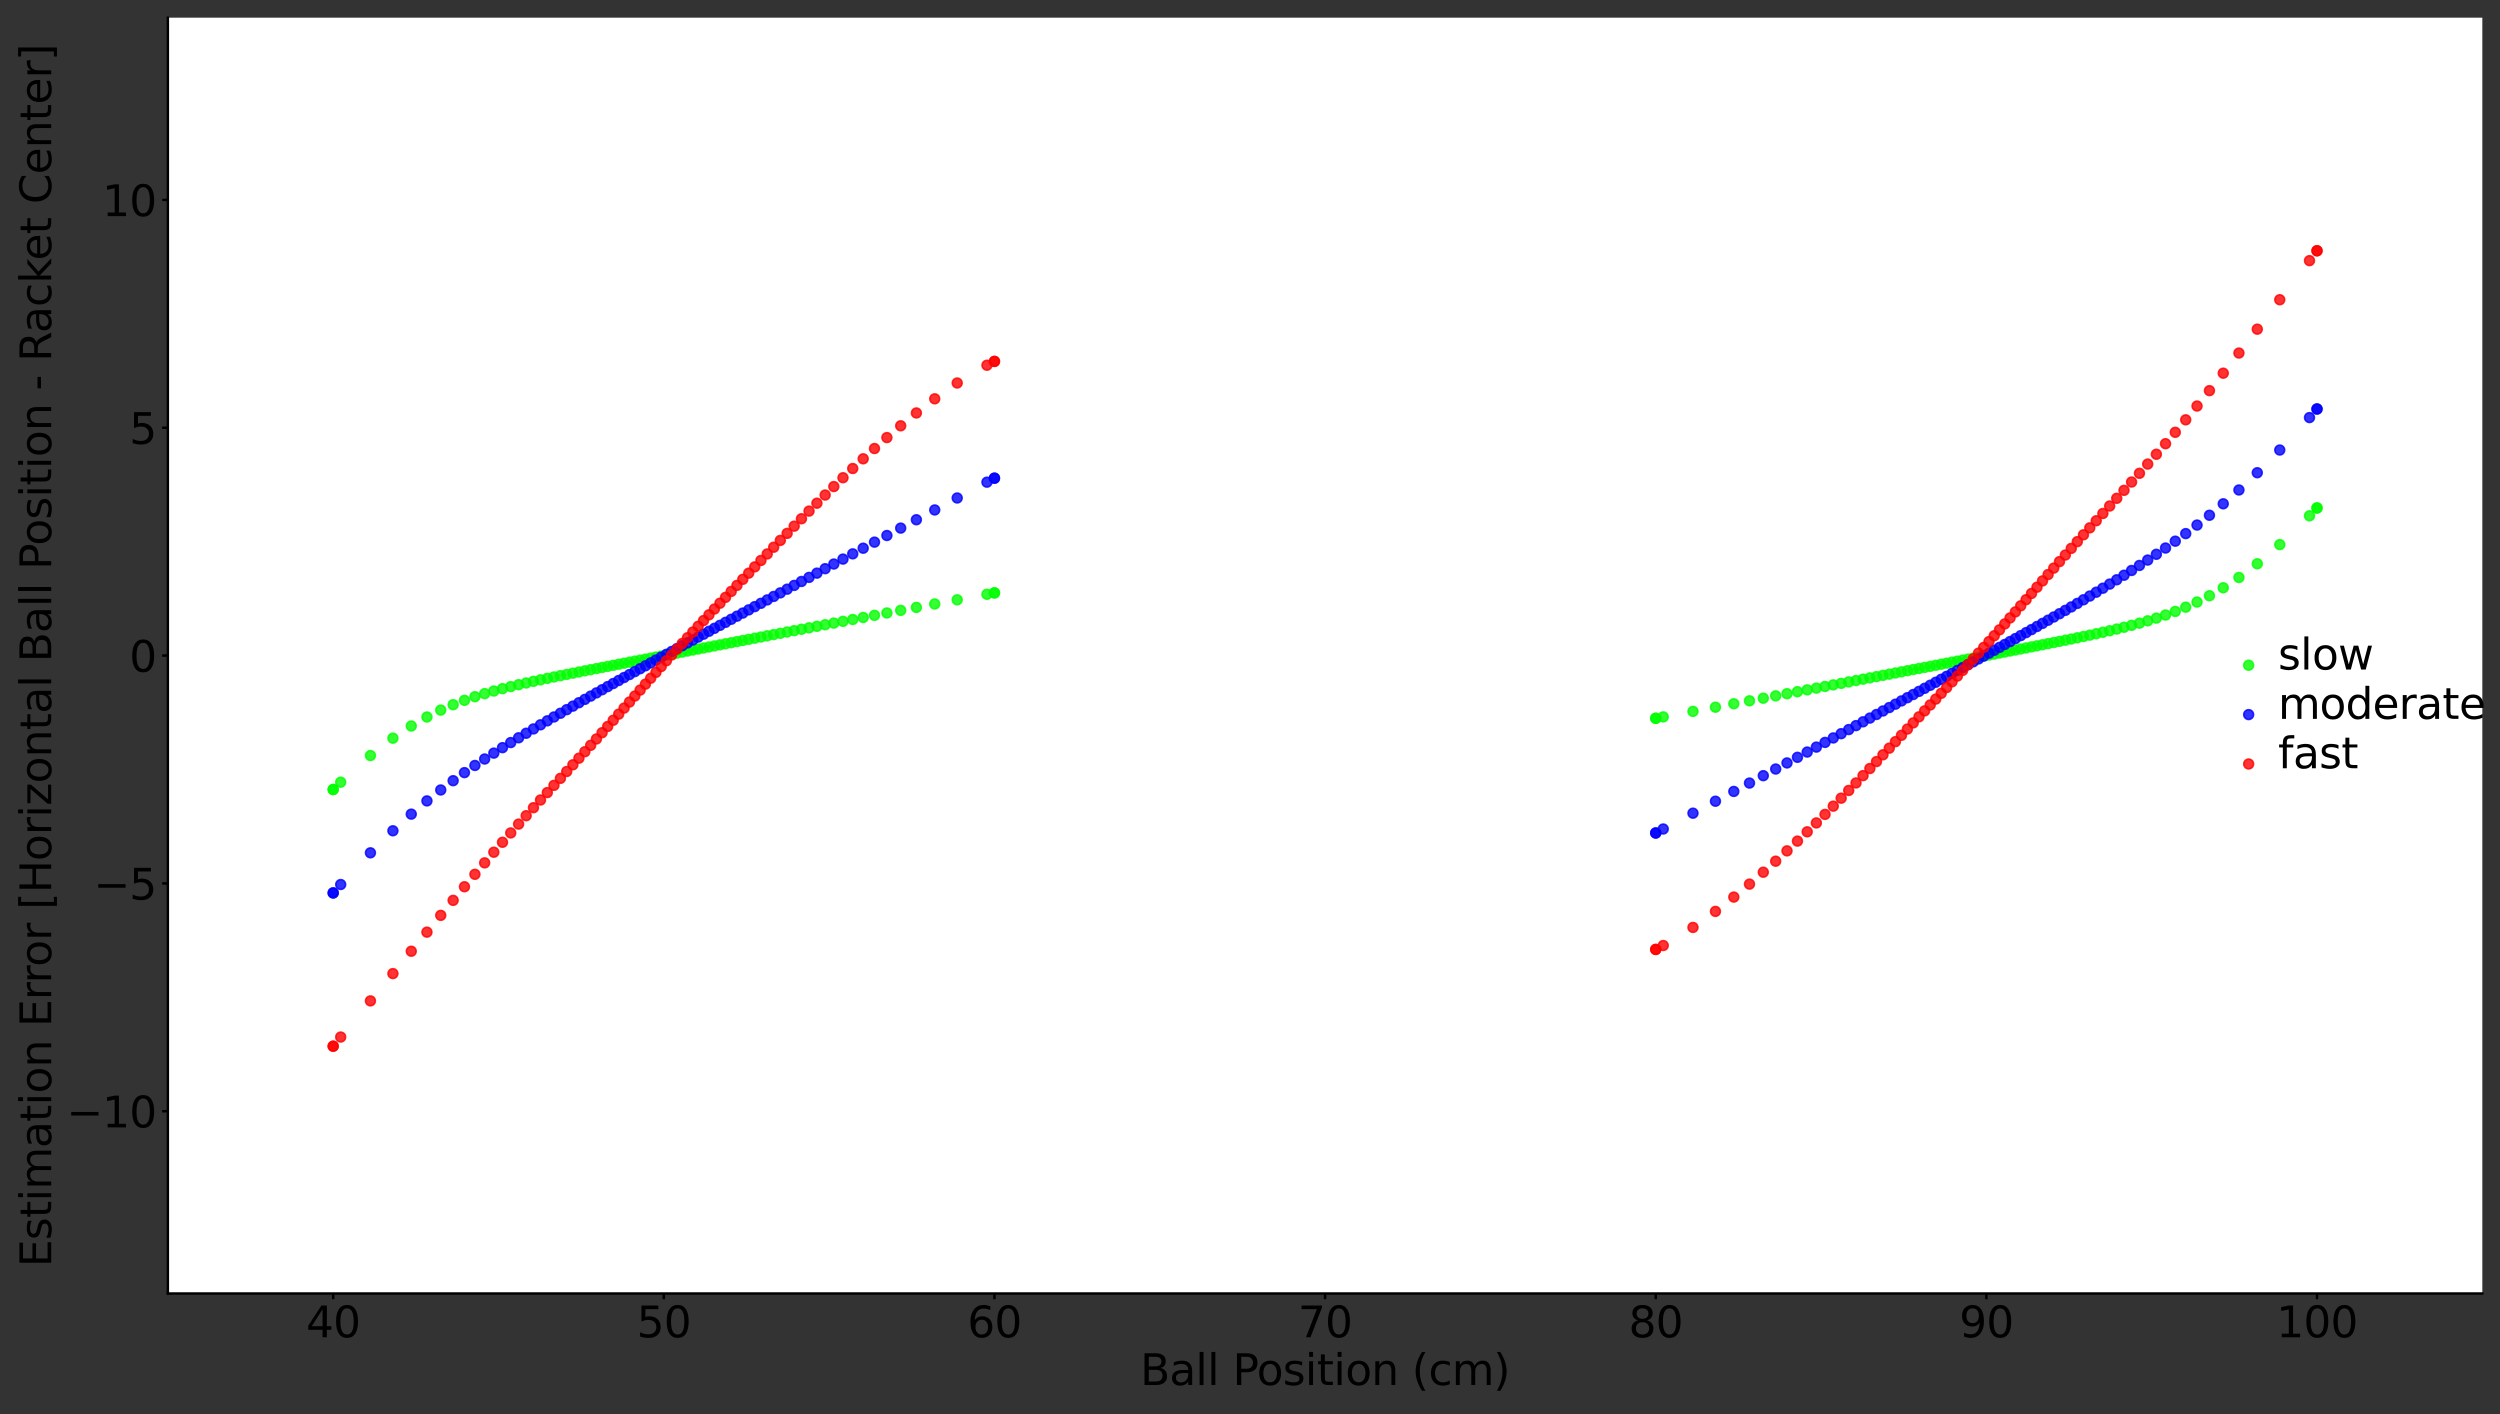 <?xml version="1.0" encoding="utf-8" standalone="no"?>
<!DOCTYPE svg PUBLIC "-//W3C//DTD SVG 1.1//EN"
  "http://www.w3.org/Graphics/SVG/1.1/DTD/svg11.dtd">
<svg height="864pt" version="1.1" viewBox="0 0 1527.255 864" width="1527.255pt" xmlns="http://www.w3.org/2000/svg" xmlns:xlink="http://www.w3.org/1999/xlink">
 <rect x="0" y="0" width="1527.255" height="864" fill="#333333" stroke="none"/>
 <defs>
  <style type="text/css">*{stroke-linecap:butt;stroke-linejoin:round;}</style>
 </defs>
 <g id="figure_1">
  <g id="patch_1">
   <path d="M 0 864 
L 1527.255 864 
L 1527.255 0 
L 0 0 
z
" style="fill:none;"/>
  </g>
  <g id="axes_1">
   <g id="patch_2">
    <path d="M 102.55 790.2 
L 1516.455 790.2 
L 1516.455 10.8 
L 102.55 10.8 
z
" style="fill:#ffffff;"/>
   </g>
   <g id="PathCollection_1">
    <defs>
     <path d="M 0 3 
C 0.796 3 1.559 2.684 2.121 2.121 
C 2.684 1.559 3 0.796 3 0 
C 3 -0.796 2.684 -1.559 2.121 -2.121 
C 1.559 -2.684 0.796 -3 0 -3 
C -0.796 -3 -1.559 -2.684 -2.121 -2.121 
C -2.684 -1.559 -3 -0.796 -3 0 
C -3 0.796 -2.684 1.559 -2.121 2.121 
C -1.559 2.684 -0.796 3 0 3 
z
" id="m82673de199" style="stroke:#00ff00;stroke-opacity:0.8;"/>
    </defs>
    <g clip-path="url(#pcf020c0559)">
     <use style="fill:#00ff00;fill-opacity:0.8;stroke:#00ff00;stroke-opacity:0.8;" x="1244.394" xlink:href="#m82673de199" y="394.532"/>
     <use style="fill:#00ff00;fill-opacity:0.8;stroke:#00ff00;stroke-opacity:0.8;" x="397.51" xlink:href="#m82673de199" y="402.039"/>
     <use style="fill:#00ff00;fill-opacity:0.8;stroke:#00ff00;stroke-opacity:0.8;" x="1218.284" xlink:href="#m82673de199" y="399.572"/>
     <use style="fill:#00ff00;fill-opacity:0.8;stroke:#00ff00;stroke-opacity:0.8;" x="203.543" xlink:href="#m82673de199" y="482.308"/>
     <use style="fill:#00ff00;fill-opacity:0.8;stroke:#00ff00;stroke-opacity:0.8;" x="1185.899" xlink:href="#m82673de199" y="405.775"/>
     <use style="fill:#00ff00;fill-opacity:0.8;stroke:#00ff00;stroke-opacity:0.8;" x="301.676" xlink:href="#m82673de199" y="422.135"/>
     <use style="fill:#00ff00;fill-opacity:0.8;stroke:#00ff00;stroke-opacity:0.8;" x="251.24" xlink:href="#m82673de199" y="443.507"/>
     <use style="fill:#00ff00;fill-opacity:0.8;stroke:#00ff00;stroke-opacity:0.8;" x="527.319" xlink:href="#m82673de199" y="377.221"/>
     <use style="fill:#00ff00;fill-opacity:0.8;stroke:#00ff00;stroke-opacity:0.8;" x="1124.767" xlink:href="#m82673de199" y="417.467"/>
     <use style="fill:#00ff00;fill-opacity:0.8;stroke:#00ff00;stroke-opacity:0.8;" x="485.167" xlink:href="#m82673de199" y="385.268"/>
     <use style="fill:#00ff00;fill-opacity:0.8;stroke:#00ff00;stroke-opacity:0.8;" x="394.291" xlink:href="#m82673de199" y="402.656"/>
     <use style="fill:#00ff00;fill-opacity:0.8;stroke:#00ff00;stroke-opacity:0.8;" x="1302.184" xlink:href="#m82673de199" y="382.013"/>
     <use style="fill:#00ff00;fill-opacity:0.8;stroke:#00ff00;stroke-opacity:0.8;" x="1157.923" xlink:href="#m82673de199" y="411.125"/>
     <use style="fill:#00ff00;fill-opacity:0.8;stroke:#00ff00;stroke-opacity:0.8;" x="1104.025" xlink:href="#m82673de199" y="421.428"/>
     <use style="fill:#00ff00;fill-opacity:0.8;stroke:#00ff00;stroke-opacity:0.8;" x="607.516" xlink:href="#m82673de199" y="362.194"/>
     <use style="fill:#00ff00;fill-opacity:0.8;stroke:#00ff00;stroke-opacity:0.8;" x="1237.74" xlink:href="#m82673de199" y="395.825"/>
     <use style="fill:#00ff00;fill-opacity:0.8;stroke:#00ff00;stroke-opacity:0.8;" x="439.824" xlink:href="#m82673de199" y="393.94"/>
     <use style="fill:#00ff00;fill-opacity:0.8;stroke:#00ff00;stroke-opacity:0.8;" x="1231.19" xlink:href="#m82673de199" y="397.09"/>
     <use style="fill:#00ff00;fill-opacity:0.8;stroke:#00ff00;stroke-opacity:0.8;" x="1241.052" xlink:href="#m82673de199" y="395.182"/>
     <use style="fill:#00ff00;fill-opacity:0.8;stroke:#00ff00;stroke-opacity:0.8;" x="1059.186" xlink:href="#m82673de199" y="429.931"/>
     <use style="fill:#00ff00;fill-opacity:0.8;stroke:#00ff00;stroke-opacity:0.8;" x="541.808" xlink:href="#m82673de199" y="374.469"/>
     <use style="fill:#00ff00;fill-opacity:0.8;stroke:#00ff00;stroke-opacity:0.8;" x="367.82" xlink:href="#m82673de199" y="407.752"/>
     <use style="fill:#00ff00;fill-opacity:0.8;stroke:#00ff00;stroke-opacity:0.8;" x="429.795" xlink:href="#m82673de199" y="395.858"/>
     <use style="fill:#00ff00;fill-opacity:0.8;stroke:#00ff00;stroke-opacity:0.8;" x="364.362" xlink:href="#m82673de199" y="408.424"/>
     <use style="fill:#00ff00;fill-opacity:0.8;stroke:#00ff00;stroke-opacity:0.8;" x="1269.028" xlink:href="#m82673de199" y="389.616"/>
     <use style="fill:#00ff00;fill-opacity:0.8;stroke:#00ff00;stroke-opacity:0.8;" x="1415.462" xlink:href="#m82673de199" y="310.319"/>
     <use style="fill:#00ff00;fill-opacity:0.8;stroke:#00ff00;stroke-opacity:0.8;" x="371.235" xlink:href="#m82673de199" y="407.091"/>
     <use style="fill:#00ff00;fill-opacity:0.8;stroke:#00ff00;stroke-opacity:0.8;" x="1109.622" xlink:href="#m82673de199" y="420.36"/>
     <use style="fill:#00ff00;fill-opacity:0.8;stroke:#00ff00;stroke-opacity:0.8;" x="203.543" xlink:href="#m82673de199" y="482.308"/>
     <use style="fill:#00ff00;fill-opacity:0.8;stroke:#00ff00;stroke-opacity:0.8;" x="1208.667" xlink:href="#m82673de199" y="401.417"/>
     <use style="fill:#00ff00;fill-opacity:0.8;stroke:#00ff00;stroke-opacity:0.8;" x="1288.811" xlink:href="#m82673de199" y="385.312"/>
     <use style="fill:#00ff00;fill-opacity:0.8;stroke:#00ff00;stroke-opacity:0.8;" x="534.233" xlink:href="#m82673de199" y="375.906"/>
     <use style="fill:#00ff00;fill-opacity:0.8;stroke:#00ff00;stroke-opacity:0.8;" x="480.866" xlink:href="#m82673de199" y="386.09"/>
     <use style="fill:#00ff00;fill-opacity:0.8;stroke:#00ff00;stroke-opacity:0.8;" x="450.205" xlink:href="#m82673de199" y="391.956"/>
     <use style="fill:#00ff00;fill-opacity:0.8;stroke:#00ff00;stroke-opacity:0.8;" x="433.106" xlink:href="#m82673de199" y="395.225"/>
     <use style="fill:#00ff00;fill-opacity:0.8;stroke:#00ff00;stroke-opacity:0.8;" x="1165.238" xlink:href="#m82673de199" y="409.726"/>
     <use style="fill:#00ff00;fill-opacity:0.8;stroke:#00ff00;stroke-opacity:0.8;" x="1251.185" xlink:href="#m82673de199" y="393.202"/>
     <use style="fill:#00ff00;fill-opacity:0.8;stroke:#00ff00;stroke-opacity:0.8;" x="1114.916" xlink:href="#m82673de199" y="419.349"/>
     <use style="fill:#00ff00;fill-opacity:0.8;stroke:#00ff00;stroke-opacity:0.8;" x="400.721" xlink:href="#m82673de199" y="401.424"/>
     <use style="fill:#00ff00;fill-opacity:0.8;stroke:#00ff00;stroke-opacity:0.8;" x="1322.926" xlink:href="#m82673de199" y="375.721"/>
     <use style="fill:#00ff00;fill-opacity:0.8;stroke:#00ff00;stroke-opacity:0.8;" x="1227.945" xlink:href="#m82673de199" y="397.715"/>
     <use style="fill:#00ff00;fill-opacity:0.8;stroke:#00ff00;stroke-opacity:0.8;" x="208.131" xlink:href="#m82673de199" y="477.835"/>
     <use style="fill:#00ff00;fill-opacity:0.8;stroke:#00ff00;stroke-opacity:0.8;" x="1138.139" xlink:href="#m82673de199" y="414.91"/>
     <use style="fill:#00ff00;fill-opacity:0.8;stroke:#00ff00;stroke-opacity:0.8;" x="426.509" xlink:href="#m82673de199" y="396.487"/>
     <use style="fill:#00ff00;fill-opacity:0.8;stroke:#00ff00;stroke-opacity:0.8;" x="464.849" xlink:href="#m82673de199" y="389.155"/>
     <use style="fill:#00ff00;fill-opacity:0.8;stroke:#00ff00;stroke-opacity:0.8;" x="1293.113" xlink:href="#m82673de199" y="384.296"/>
     <use style="fill:#00ff00;fill-opacity:0.8;stroke:#00ff00;stroke-opacity:0.8;" x="1133.838" xlink:href="#m82673de199" y="415.732"/>
     <use style="fill:#00ff00;fill-opacity:0.8;stroke:#00ff00;stroke-opacity:0.8;" x="509.383" xlink:href="#m82673de199" y="380.64"/>
     <use style="fill:#00ff00;fill-opacity:0.8;stroke:#00ff00;stroke-opacity:0.8;" x="1129.387" xlink:href="#m82673de199" y="416.583"/>
     <use style="fill:#00ff00;fill-opacity:0.8;stroke:#00ff00;stroke-opacity:0.8;" x="520.934" xlink:href="#m82673de199" y="378.437"/>
     <use style="fill:#00ff00;fill-opacity:0.8;stroke:#00ff00;stroke-opacity:0.8;" x="1119.953" xlink:href="#m82673de199" y="418.387"/>
     <use style="fill:#00ff00;fill-opacity:0.8;stroke:#00ff00;stroke-opacity:0.8;" x="1154.156" xlink:href="#m82673de199" y="411.845"/>
     <use style="fill:#00ff00;fill-opacity:0.8;stroke:#00ff00;stroke-opacity:0.8;" x="1358.184" xlink:href="#m82673de199" y="359.068"/>
     <use style="fill:#00ff00;fill-opacity:0.8;stroke:#00ff00;stroke-opacity:0.8;" x="403.927" xlink:href="#m82673de199" y="400.809"/>
     <use style="fill:#00ff00;fill-opacity:0.8;stroke:#00ff00;stroke-opacity:0.8;" x="514.98" xlink:href="#m82673de199" y="379.572"/>
     <use style="fill:#00ff00;fill-opacity:0.8;stroke:#00ff00;stroke-opacity:0.8;" x="334.362" xlink:href="#m82673de199" y="414.424"/>
     <use style="fill:#00ff00;fill-opacity:0.8;stroke:#00ff00;stroke-opacity:0.8;" x="1392.707" xlink:href="#m82673de199" y="332.696"/>
     <use style="fill:#00ff00;fill-opacity:0.8;stroke:#00ff00;stroke-opacity:0.8;" x="1016.076" xlink:href="#m82673de199" y="437.955"/>
     <use style="fill:#00ff00;fill-opacity:0.8;stroke:#00ff00;stroke-opacity:0.8;" x="416.768" xlink:href="#m82673de199" y="398.351"/>
     <use style="fill:#00ff00;fill-opacity:0.8;stroke:#00ff00;stroke-opacity:0.8;" x="1179.181" xlink:href="#m82673de199" y="407.059"/>
     <use style="fill:#00ff00;fill-opacity:0.8;stroke:#00ff00;stroke-opacity:0.8;" x="1247.77" xlink:href="#m82673de199" y="393.873"/>
     <use style="fill:#00ff00;fill-opacity:0.8;stroke:#00ff00;stroke-opacity:0.8;" x="499.052" xlink:href="#m82673de199" y="382.613"/>
     <use style="fill:#00ff00;fill-opacity:0.8;stroke:#00ff00;stroke-opacity:0.8;" x="330.194" xlink:href="#m82673de199" y="415.305"/>
     <use style="fill:#00ff00;fill-opacity:0.8;stroke:#00ff00;stroke-opacity:0.8;" x="349.977" xlink:href="#m82673de199" y="411.249"/>
     <use style="fill:#00ff00;fill-opacity:0.8;stroke:#00ff00;stroke-opacity:0.8;" x="1202.237" xlink:href="#m82673de199" y="402.648"/>
     <use style="fill:#00ff00;fill-opacity:0.8;stroke:#00ff00;stroke-opacity:0.8;" x="584.761" xlink:href="#m82673de199" y="366.414"/>
     <use style="fill:#00ff00;fill-opacity:0.8;stroke:#00ff00;stroke-opacity:0.8;" x="1349.754" xlink:href="#m82673de199" y="363.932"/>
     <use style="fill:#00ff00;fill-opacity:0.8;stroke:#00ff00;stroke-opacity:0.8;" x="306.97" xlink:href="#m82673de199" y="420.714"/>
     <use style="fill:#00ff00;fill-opacity:0.8;stroke:#00ff00;stroke-opacity:0.8;" x="269.251" xlink:href="#m82673de199" y="433.809"/>
     <use style="fill:#00ff00;fill-opacity:0.8;stroke:#00ff00;stroke-opacity:0.8;" x="1215.078" xlink:href="#m82673de199" y="400.188"/>
     <use style="fill:#00ff00;fill-opacity:0.8;stroke:#00ff00;stroke-opacity:0.8;" x="468.7" xlink:href="#m82673de199" y="388.418"/>
     <use style="fill:#00ff00;fill-opacity:0.8;stroke:#00ff00;stroke-opacity:0.8;" x="353.669" xlink:href="#m82673de199" y="410.518"/>
     <use style="fill:#00ff00;fill-opacity:0.8;stroke:#00ff00;stroke-opacity:0.8;" x="1312.035" xlink:href="#m82673de199" y="379.248"/>
     <use style="fill:#00ff00;fill-opacity:0.8;stroke:#00ff00;stroke-opacity:0.8;" x="1034.244" xlink:href="#m82673de199" y="434.586"/>
     <use style="fill:#00ff00;fill-opacity:0.8;stroke:#00ff00;stroke-opacity:0.8;" x="1195.76" xlink:href="#m82673de199" y="403.888"/>
     <use style="fill:#00ff00;fill-opacity:0.8;stroke:#00ff00;stroke-opacity:0.8;" x="1161.614" xlink:href="#m82673de199" y="410.419"/>
     <use style="fill:#00ff00;fill-opacity:0.8;stroke:#00ff00;stroke-opacity:0.8;" x="296.079" xlink:href="#m82673de199" y="423.75"/>
     <use style="fill:#00ff00;fill-opacity:0.8;stroke:#00ff00;stroke-opacity:0.8;" x="1367.765" xlink:href="#m82673de199" y="352.784"/>
     <use style="fill:#00ff00;fill-opacity:0.8;stroke:#00ff00;stroke-opacity:0.8;" x="446.698" xlink:href="#m82673de199" y="392.626"/>
     <use style="fill:#00ff00;fill-opacity:0.8;stroke:#00ff00;stroke-opacity:0.8;" x="559.819" xlink:href="#m82673de199" y="371.069"/>
     <use style="fill:#00ff00;fill-opacity:0.8;stroke:#00ff00;stroke-opacity:0.8;" x="1172.307" xlink:href="#m82673de199" y="408.374"/>
     <use style="fill:#00ff00;fill-opacity:0.8;stroke:#00ff00;stroke-opacity:0.8;" x="391.06" xlink:href="#m82673de199" y="403.276"/>
     <use style="fill:#00ff00;fill-opacity:0.8;stroke:#00ff00;stroke-opacity:0.8;" x="1342.178" xlink:href="#m82673de199" y="367.795"/>
     <use style="fill:#00ff00;fill-opacity:0.8;stroke:#00ff00;stroke-opacity:0.8;" x="1199.006" xlink:href="#m82673de199" y="403.267"/>
     <use style="fill:#00ff00;fill-opacity:0.8;stroke:#00ff00;stroke-opacity:0.8;" x="1328.88" xlink:href="#m82673de199" y="373.529"/>
     <use style="fill:#00ff00;fill-opacity:0.8;stroke:#00ff00;stroke-opacity:0.8;" x="1098.071" xlink:href="#m82673de199" y="422.563"/>
     <use style="fill:#00ff00;fill-opacity:0.8;stroke:#00ff00;stroke-opacity:0.8;" x="1168.8" xlink:href="#m82673de199" y="409.044"/>
     <use style="fill:#00ff00;fill-opacity:0.8;stroke:#00ff00;stroke-opacity:0.8;" x="342.359" xlink:href="#m82673de199" y="412.778"/>
     <use style="fill:#00ff00;fill-opacity:0.8;stroke:#00ff00;stroke-opacity:0.8;" x="423.245" xlink:href="#m82673de199" y="397.111"/>
     <use style="fill:#00ff00;fill-opacity:0.8;stroke:#00ff00;stroke-opacity:0.8;" x="602.929" xlink:href="#m82673de199" y="363.045"/>
     <use style="fill:#00ff00;fill-opacity:0.8;stroke:#00ff00;stroke-opacity:0.8;" x="472.646" xlink:href="#m82673de199" y="387.663"/>
     <use style="fill:#00ff00;fill-opacity:0.8;stroke:#00ff00;stroke-opacity:0.8;" x="321.441" xlink:href="#m82673de199" y="417.224"/>
     <use style="fill:#00ff00;fill-opacity:0.8;stroke:#00ff00;stroke-opacity:0.8;" x="1205.456" xlink:href="#m82673de199" y="402.032"/>
     <use style="fill:#00ff00;fill-opacity:0.8;stroke:#00ff00;stroke-opacity:0.8;" x="338.413" xlink:href="#m82673de199" y="413.584"/>
     <use style="fill:#00ff00;fill-opacity:0.8;stroke:#00ff00;stroke-opacity:0.8;" x="1192.496" xlink:href="#m82673de199" y="404.513"/>
     <use style="fill:#00ff00;fill-opacity:0.8;stroke:#00ff00;stroke-opacity:0.8;" x="357.292" xlink:href="#m82673de199" y="409.804"/>
     <use style="fill:#00ff00;fill-opacity:0.8;stroke:#00ff00;stroke-opacity:0.8;" x="1221.495" xlink:href="#m82673de199" y="398.956"/>
     <use style="fill:#00ff00;fill-opacity:0.8;stroke:#00ff00;stroke-opacity:0.8;" x="377.953" xlink:href="#m82673de199" y="405.795"/>
     <use style="fill:#00ff00;fill-opacity:0.8;stroke:#00ff00;stroke-opacity:0.8;" x="1211.873" xlink:href="#m82673de199" y="400.802"/>
     <use style="fill:#00ff00;fill-opacity:0.8;stroke:#00ff00;stroke-opacity:0.8;" x="381.265" xlink:href="#m82673de199" y="405.158"/>
     <use style="fill:#00ff00;fill-opacity:0.8;stroke:#00ff00;stroke-opacity:0.8;" x="1047.973" xlink:href="#m82673de199" y="432.031"/>
     <use style="fill:#00ff00;fill-opacity:0.8;stroke:#00ff00;stroke-opacity:0.8;" x="1284.643" xlink:href="#m82673de199" y="386.263"/>
     <use style="fill:#00ff00;fill-opacity:0.8;stroke:#00ff00;stroke-opacity:0.8;" x="1234.454" xlink:href="#m82673de199" y="396.46"/>
     <use style="fill:#00ff00;fill-opacity:0.8;stroke:#00ff00;stroke-opacity:0.8;" x="1306.998" xlink:href="#m82673de199" y="380.705"/>
     <use style="fill:#00ff00;fill-opacity:0.8;stroke:#00ff00;stroke-opacity:0.8;" x="1189.21" xlink:href="#m82673de199" y="405.141"/>
     <use style="fill:#00ff00;fill-opacity:0.8;stroke:#00ff00;stroke-opacity:0.8;" x="413.549" xlink:href="#m82673de199" y="398.967"/>
     <use style="fill:#00ff00;fill-opacity:0.8;stroke:#00ff00;stroke-opacity:0.8;" x="290.125" xlink:href="#m82673de199" y="425.62"/>
     <use style="fill:#00ff00;fill-opacity:0.8;stroke:#00ff00;stroke-opacity:0.8;" x="312.007" xlink:href="#m82673de199" y="419.442"/>
     <use style="fill:#00ff00;fill-opacity:0.8;stroke:#00ff00;stroke-opacity:0.8;" x="607.516" xlink:href="#m82673de199" y="362.194"/>
     <use style="fill:#00ff00;fill-opacity:0.8;stroke:#00ff00;stroke-opacity:0.8;" x="407.132" xlink:href="#m82673de199" y="400.196"/>
     <use style="fill:#00ff00;fill-opacity:0.8;stroke:#00ff00;stroke-opacity:0.8;" x="316.821" xlink:href="#m82673de199" y="418.287"/>
     <use style="fill:#00ff00;fill-opacity:0.8;stroke:#00ff00;stroke-opacity:0.8;" x="1272.795" xlink:href="#m82673de199" y="388.831"/>
     <use style="fill:#00ff00;fill-opacity:0.8;stroke:#00ff00;stroke-opacity:0.8;" x="1077.197" xlink:href="#m82673de199" y="426.531"/>
     <use style="fill:#00ff00;fill-opacity:0.8;stroke:#00ff00;stroke-opacity:0.8;" x="1150.305" xlink:href="#m82673de199" y="412.582"/>
     <use style="fill:#00ff00;fill-opacity:0.8;stroke:#00ff00;stroke-opacity:0.8;" x="226.298" xlink:href="#m82673de199" y="461.549"/>
     <use style="fill:#00ff00;fill-opacity:0.8;stroke:#00ff00;stroke-opacity:0.8;" x="1182.557" xlink:href="#m82673de199" y="406.414"/>
     <use style="fill:#00ff00;fill-opacity:0.8;stroke:#00ff00;stroke-opacity:0.8;" x="1335.265" xlink:href="#m82673de199" y="370.931"/>
     <use style="fill:#00ff00;fill-opacity:0.8;stroke:#00ff00;stroke-opacity:0.8;" x="457.391" xlink:href="#m82673de199" y="390.581"/>
     <use style="fill:#00ff00;fill-opacity:0.8;stroke:#00ff00;stroke-opacity:0.8;" x="1410.874" xlink:href="#m82673de199" y="315.089"/>
     <use style="fill:#00ff00;fill-opacity:0.8;stroke:#00ff00;stroke-opacity:0.8;" x="1297.564" xlink:href="#m82673de199" y="383.202"/>
     <use style="fill:#00ff00;fill-opacity:0.8;stroke:#00ff00;stroke-opacity:0.8;" x="384.551" xlink:href="#m82673de199" y="404.526"/>
     <use style="fill:#00ff00;fill-opacity:0.8;stroke:#00ff00;stroke-opacity:0.8;" x="504.089" xlink:href="#m82673de199" y="381.651"/>
     <use style="fill:#00ff00;fill-opacity:0.8;stroke:#00ff00;stroke-opacity:0.8;" x="1224.714" xlink:href="#m82673de199" y="398.337"/>
     <use style="fill:#00ff00;fill-opacity:0.8;stroke:#00ff00;stroke-opacity:0.8;" x="346.21" xlink:href="#m82673de199" y="412.001"/>
     <use style="fill:#00ff00;fill-opacity:0.8;stroke:#00ff00;stroke-opacity:0.8;" x="325.892" xlink:href="#m82673de199" y="416.234"/>
     <use style="fill:#00ff00;fill-opacity:0.8;stroke:#00ff00;stroke-opacity:0.8;" x="1011.489" xlink:href="#m82673de199" y="438.806"/>
     <use style="fill:#00ff00;fill-opacity:0.8;stroke:#00ff00;stroke-opacity:0.8;" x="410.338" xlink:href="#m82673de199" y="399.582"/>
     <use style="fill:#00ff00;fill-opacity:0.8;stroke:#00ff00;stroke-opacity:0.8;" x="476.697" xlink:href="#m82673de199" y="386.888"/>
     <use style="fill:#00ff00;fill-opacity:0.8;stroke:#00ff00;stroke-opacity:0.8;" x="240.027" xlink:href="#m82673de199" y="450.956"/>
     <use style="fill:#00ff00;fill-opacity:0.8;stroke:#00ff00;stroke-opacity:0.8;" x="1068.767" xlink:href="#m82673de199" y="428.126"/>
     <use style="fill:#00ff00;fill-opacity:0.8;stroke:#00ff00;stroke-opacity:0.8;" x="1175.766" xlink:href="#m82673de199" y="407.712"/>
     <use style="fill:#00ff00;fill-opacity:0.8;stroke:#00ff00;stroke-opacity:0.8;" x="453.767" xlink:href="#m82673de199" y="391.274"/>
     <use style="fill:#00ff00;fill-opacity:0.8;stroke:#00ff00;stroke-opacity:0.8;" x="489.618" xlink:href="#m82673de199" y="384.417"/>
     <use style="fill:#00ff00;fill-opacity:0.8;stroke:#00ff00;stroke-opacity:0.8;" x="1142.308" xlink:href="#m82673de199" y="414.112"/>
     <use style="fill:#00ff00;fill-opacity:0.8;stroke:#00ff00;stroke-opacity:0.8;" x="387.815" xlink:href="#m82673de199" y="403.899"/>
     <use style="fill:#00ff00;fill-opacity:0.8;stroke:#00ff00;stroke-opacity:0.8;" x="1378.978" xlink:href="#m82673de199" y="344.399"/>
     <use style="fill:#00ff00;fill-opacity:0.8;stroke:#00ff00;stroke-opacity:0.8;" x="1265.336" xlink:href="#m82673de199" y="390.373"/>
     <use style="fill:#00ff00;fill-opacity:0.8;stroke:#00ff00;stroke-opacity:0.8;" x="443.239" xlink:href="#m82673de199" y="393.288"/>
     <use style="fill:#00ff00;fill-opacity:0.8;stroke:#00ff00;stroke-opacity:0.8;" x="461.082" xlink:href="#m82673de199" y="389.875"/>
     <use style="fill:#00ff00;fill-opacity:0.8;stroke:#00ff00;stroke-opacity:0.8;" x="1258.151" xlink:href="#m82673de199" y="391.822"/>
     <use style="fill:#00ff00;fill-opacity:0.8;stroke:#00ff00;stroke-opacity:0.8;" x="1084.772" xlink:href="#m82673de199" y="425.094"/>
     <use style="fill:#00ff00;fill-opacity:0.8;stroke:#00ff00;stroke-opacity:0.8;" x="1317.329" xlink:href="#m82673de199" y="377.605"/>
     <use style="fill:#00ff00;fill-opacity:0.8;stroke:#00ff00;stroke-opacity:0.8;" x="436.448" xlink:href="#m82673de199" y="394.586"/>
     <use style="fill:#00ff00;fill-opacity:0.8;stroke:#00ff00;stroke-opacity:0.8;" x="360.854" xlink:href="#m82673de199" y="409.107"/>
     <use style="fill:#00ff00;fill-opacity:0.8;stroke:#00ff00;stroke-opacity:0.8;" x="1011.489" xlink:href="#m82673de199" y="438.806"/>
     <use style="fill:#00ff00;fill-opacity:0.8;stroke:#00ff00;stroke-opacity:0.8;" x="571.032" xlink:href="#m82673de199" y="368.969"/>
     <use style="fill:#00ff00;fill-opacity:0.8;stroke:#00ff00;stroke-opacity:0.8;" x="1254.643" xlink:href="#m82673de199" y="392.519"/>
     <use style="fill:#00ff00;fill-opacity:0.8;stroke:#00ff00;stroke-opacity:0.8;" x="260.821" xlink:href="#m82673de199" y="438.011"/>
     <use style="fill:#00ff00;fill-opacity:0.8;stroke:#00ff00;stroke-opacity:0.8;" x="276.827" xlink:href="#m82673de199" y="430.502"/>
     <use style="fill:#00ff00;fill-opacity:0.8;stroke:#00ff00;stroke-opacity:0.8;" x="374.611" xlink:href="#m82673de199" y="406.439"/>
     <use style="fill:#00ff00;fill-opacity:0.8;stroke:#00ff00;stroke-opacity:0.8;" x="494.238" xlink:href="#m82673de199" y="383.533"/>
     <use style="fill:#00ff00;fill-opacity:0.8;stroke:#00ff00;stroke-opacity:0.8;" x="1091.686" xlink:href="#m82673de199" y="423.779"/>
     <use style="fill:#00ff00;fill-opacity:0.8;stroke:#00ff00;stroke-opacity:0.8;" x="1276.646" xlink:href="#m82673de199" y="388.015"/>
     <use style="fill:#00ff00;fill-opacity:0.8;stroke:#00ff00;stroke-opacity:0.8;" x="550.238" xlink:href="#m82673de199" y="372.874"/>
     <use style="fill:#00ff00;fill-opacity:0.8;stroke:#00ff00;stroke-opacity:0.8;" x="1415.462" xlink:href="#m82673de199" y="310.319"/>
     <use style="fill:#00ff00;fill-opacity:0.8;stroke:#00ff00;stroke-opacity:0.8;" x="1146.359" xlink:href="#m82673de199" y="413.337"/>
     <use style="fill:#00ff00;fill-opacity:0.8;stroke:#00ff00;stroke-opacity:0.8;" x="1280.592" xlink:href="#m82673de199" y="387.161"/>
     <use style="fill:#00ff00;fill-opacity:0.8;stroke:#00ff00;stroke-opacity:0.8;" x="1261.713" xlink:href="#m82673de199" y="391.107"/>
     <use style="fill:#00ff00;fill-opacity:0.8;stroke:#00ff00;stroke-opacity:0.8;" x="419.999" xlink:href="#m82673de199" y="397.732"/>
     <use style="fill:#00ff00;fill-opacity:0.8;stroke:#00ff00;stroke-opacity:0.8;" x="283.74" xlink:href="#m82673de199" y="427.83"/>
    </g>
   </g>
   <g id="PathCollection_2">
    <defs>
     <path d="M 0 3 
C 0.796 3 1.559 2.684 2.121 2.121 
C 2.684 1.559 3 0.796 3 0 
C 3 -0.796 2.684 -1.559 2.121 -2.121 
C 1.559 -2.684 0.796 -3 0 -3 
C -0.796 -3 -1.559 -2.684 -2.121 -2.121 
C -2.684 -1.559 -3 -0.796 -3 0 
C -3 0.796 -2.684 1.559 -2.121 2.121 
C -1.559 2.684 -0.796 3 0 3 
z
" id="md9d720ffde" style="stroke:#0000ff;stroke-opacity:0.8;"/>
    </defs>
    <g clip-path="url(#pcf020c0559)">
     <use style="fill:#0000ff;fill-opacity:0.8;stroke:#0000ff;stroke-opacity:0.8;" x="301.676" xlink:href="#md9d720ffde" y="460.077"/>
     <use style="fill:#0000ff;fill-opacity:0.8;stroke:#0000ff;stroke-opacity:0.8;" x="397.51" xlink:href="#md9d720ffde" y="404.97"/>
     <use style="fill:#0000ff;fill-opacity:0.8;stroke:#0000ff;stroke-opacity:0.8;" x="1237.74" xlink:href="#md9d720ffde" y="386.468"/>
     <use style="fill:#0000ff;fill-opacity:0.8;stroke:#0000ff;stroke-opacity:0.8;" x="1244.394" xlink:href="#md9d720ffde" y="382.735"/>
     <use style="fill:#0000ff;fill-opacity:0.8;stroke:#0000ff;stroke-opacity:0.8;" x="485.167" xlink:href="#md9d720ffde" y="357.62"/>
     <use style="fill:#0000ff;fill-opacity:0.8;stroke:#0000ff;stroke-opacity:0.8;" x="203.543" xlink:href="#md9d720ffde" y="545.482"/>
     <use style="fill:#0000ff;fill-opacity:0.8;stroke:#0000ff;stroke-opacity:0.8;" x="527.319" xlink:href="#md9d720ffde" y="334.908"/>
     <use style="fill:#0000ff;fill-opacity:0.8;stroke:#0000ff;stroke-opacity:0.8;" x="251.24" xlink:href="#md9d720ffde" y="497.354"/>
     <use style="fill:#0000ff;fill-opacity:0.8;stroke:#0000ff;stroke-opacity:0.8;" x="1302.184" xlink:href="#md9d720ffde" y="348.504"/>
     <use style="fill:#0000ff;fill-opacity:0.8;stroke:#0000ff;stroke-opacity:0.8;" x="1104.025" xlink:href="#md9d720ffde" y="459.428"/>
     <use style="fill:#0000ff;fill-opacity:0.8;stroke:#0000ff;stroke-opacity:0.8;" x="607.516" xlink:href="#md9d720ffde" y="292.125"/>
     <use style="fill:#0000ff;fill-opacity:0.8;stroke:#0000ff;stroke-opacity:0.8;" x="1218.284" xlink:href="#md9d720ffde" y="397.255"/>
     <use style="fill:#0000ff;fill-opacity:0.8;stroke:#0000ff;stroke-opacity:0.8;" x="1157.923" xlink:href="#md9d720ffde" y="430.195"/>
     <use style="fill:#0000ff;fill-opacity:0.8;stroke:#0000ff;stroke-opacity:0.8;" x="394.291" xlink:href="#md9d720ffde" y="406.732"/>
     <use style="fill:#0000ff;fill-opacity:0.8;stroke:#0000ff;stroke-opacity:0.8;" x="1185.899" xlink:href="#md9d720ffde" y="414.972"/>
     <use style="fill:#0000ff;fill-opacity:0.8;stroke:#0000ff;stroke-opacity:0.8;" x="1124.767" xlink:href="#md9d720ffde" y="448.201"/>
     <use style="fill:#0000ff;fill-opacity:0.8;stroke:#0000ff;stroke-opacity:0.8;" x="1415.462" xlink:href="#md9d720ffde" y="249.858"/>
     <use style="fill:#0000ff;fill-opacity:0.8;stroke:#0000ff;stroke-opacity:0.8;" x="1208.667" xlink:href="#md9d720ffde" y="402.537"/>
     <use style="fill:#0000ff;fill-opacity:0.8;stroke:#0000ff;stroke-opacity:0.8;" x="1241.052" xlink:href="#md9d720ffde" y="384.613"/>
     <use style="fill:#0000ff;fill-opacity:0.8;stroke:#0000ff;stroke-opacity:0.8;" x="371.235" xlink:href="#md9d720ffde" y="419.448"/>
     <use style="fill:#0000ff;fill-opacity:0.8;stroke:#0000ff;stroke-opacity:0.8;" x="367.82" xlink:href="#md9d720ffde" y="421.35"/>
     <use style="fill:#0000ff;fill-opacity:0.8;stroke:#0000ff;stroke-opacity:0.8;" x="1109.622" xlink:href="#md9d720ffde" y="456.404"/>
     <use style="fill:#0000ff;fill-opacity:0.8;stroke:#0000ff;stroke-opacity:0.8;" x="439.824" xlink:href="#md9d720ffde" y="382.025"/>
     <use style="fill:#0000ff;fill-opacity:0.8;stroke:#0000ff;stroke-opacity:0.8;" x="1269.028" xlink:href="#md9d720ffde" y="368.62"/>
     <use style="fill:#0000ff;fill-opacity:0.8;stroke:#0000ff;stroke-opacity:0.8;" x="1231.19" xlink:href="#md9d720ffde" y="390.119"/>
     <use style="fill:#0000ff;fill-opacity:0.8;stroke:#0000ff;stroke-opacity:0.8;" x="534.233" xlink:href="#md9d720ffde" y="331.195"/>
     <use style="fill:#0000ff;fill-opacity:0.8;stroke:#0000ff;stroke-opacity:0.8;" x="1288.811" xlink:href="#md9d720ffde" y="356.82"/>
     <use style="fill:#0000ff;fill-opacity:0.8;stroke:#0000ff;stroke-opacity:0.8;" x="1059.186" xlink:href="#md9d720ffde" y="483.49"/>
     <use style="fill:#0000ff;fill-opacity:0.8;stroke:#0000ff;stroke-opacity:0.8;" x="364.362" xlink:href="#md9d720ffde" y="423.281"/>
     <use style="fill:#0000ff;fill-opacity:0.8;stroke:#0000ff;stroke-opacity:0.8;" x="203.543" xlink:href="#md9d720ffde" y="545.482"/>
     <use style="fill:#0000ff;fill-opacity:0.8;stroke:#0000ff;stroke-opacity:0.8;" x="541.808" xlink:href="#md9d720ffde" y="327.135"/>
     <use style="fill:#0000ff;fill-opacity:0.8;stroke:#0000ff;stroke-opacity:0.8;" x="429.795" xlink:href="#md9d720ffde" y="387.436"/>
     <use style="fill:#0000ff;fill-opacity:0.8;stroke:#0000ff;stroke-opacity:0.8;" x="1251.185" xlink:href="#md9d720ffde" y="378.894"/>
     <use style="fill:#0000ff;fill-opacity:0.8;stroke:#0000ff;stroke-opacity:0.8;" x="1227.945" xlink:href="#md9d720ffde" y="391.92"/>
     <use style="fill:#0000ff;fill-opacity:0.8;stroke:#0000ff;stroke-opacity:0.8;" x="1133.838" xlink:href="#md9d720ffde" y="443.28"/>
     <use style="fill:#0000ff;fill-opacity:0.8;stroke:#0000ff;stroke-opacity:0.8;" x="1293.113" xlink:href="#md9d720ffde" y="354.18"/>
     <use style="fill:#0000ff;fill-opacity:0.8;stroke:#0000ff;stroke-opacity:0.8;" x="208.131" xlink:href="#md9d720ffde" y="540.351"/>
     <use style="fill:#0000ff;fill-opacity:0.8;stroke:#0000ff;stroke-opacity:0.8;" x="1322.926" xlink:href="#md9d720ffde" y="334.792"/>
     <use style="fill:#0000ff;fill-opacity:0.8;stroke:#0000ff;stroke-opacity:0.8;" x="1165.238" xlink:href="#md9d720ffde" y="426.218"/>
     <use style="fill:#0000ff;fill-opacity:0.8;stroke:#0000ff;stroke-opacity:0.8;" x="480.866" xlink:href="#md9d720ffde" y="359.938"/>
     <use style="fill:#0000ff;fill-opacity:0.8;stroke:#0000ff;stroke-opacity:0.8;" x="509.383" xlink:href="#md9d720ffde" y="344.564"/>
     <use style="fill:#0000ff;fill-opacity:0.8;stroke:#0000ff;stroke-opacity:0.8;" x="450.205" xlink:href="#md9d720ffde" y="376.436"/>
     <use style="fill:#0000ff;fill-opacity:0.8;stroke:#0000ff;stroke-opacity:0.8;" x="1138.139" xlink:href="#md9d720ffde" y="440.945"/>
     <use style="fill:#0000ff;fill-opacity:0.8;stroke:#0000ff;stroke-opacity:0.8;" x="426.509" xlink:href="#md9d720ffde" y="389.211"/>
     <use style="fill:#0000ff;fill-opacity:0.8;stroke:#0000ff;stroke-opacity:0.8;" x="464.849" xlink:href="#md9d720ffde" y="368.559"/>
     <use style="fill:#0000ff;fill-opacity:0.8;stroke:#0000ff;stroke-opacity:0.8;" x="400.721" xlink:href="#md9d720ffde" y="403.216"/>
     <use style="fill:#0000ff;fill-opacity:0.8;stroke:#0000ff;stroke-opacity:0.8;" x="1114.916" xlink:href="#md9d720ffde" y="453.539"/>
     <use style="fill:#0000ff;fill-opacity:0.8;stroke:#0000ff;stroke-opacity:0.8;" x="433.106" xlink:href="#md9d720ffde" y="385.648"/>
     <use style="fill:#0000ff;fill-opacity:0.8;stroke:#0000ff;stroke-opacity:0.8;" x="1129.387" xlink:href="#md9d720ffde" y="445.695"/>
     <use style="fill:#0000ff;fill-opacity:0.8;stroke:#0000ff;stroke-opacity:0.8;" x="1154.156" xlink:href="#md9d720ffde" y="432.243"/>
     <use style="fill:#0000ff;fill-opacity:0.8;stroke:#0000ff;stroke-opacity:0.8;" x="1247.77" xlink:href="#md9d720ffde" y="380.829"/>
     <use style="fill:#0000ff;fill-opacity:0.8;stroke:#0000ff;stroke-opacity:0.8;" x="514.98" xlink:href="#md9d720ffde" y="341.548"/>
     <use style="fill:#0000ff;fill-opacity:0.8;stroke:#0000ff;stroke-opacity:0.8;" x="1179.181" xlink:href="#md9d720ffde" y="418.631"/>
     <use style="fill:#0000ff;fill-opacity:0.8;stroke:#0000ff;stroke-opacity:0.8;" x="416.768" xlink:href="#md9d720ffde" y="394.485"/>
     <use style="fill:#0000ff;fill-opacity:0.8;stroke:#0000ff;stroke-opacity:0.8;" x="1392.707" xlink:href="#md9d720ffde" y="274.924"/>
     <use style="fill:#0000ff;fill-opacity:0.8;stroke:#0000ff;stroke-opacity:0.8;" x="1358.184" xlink:href="#md9d720ffde" y="307.768"/>
     <use style="fill:#0000ff;fill-opacity:0.8;stroke:#0000ff;stroke-opacity:0.8;" x="330.194" xlink:href="#md9d720ffde" y="442.778"/>
     <use style="fill:#0000ff;fill-opacity:0.8;stroke:#0000ff;stroke-opacity:0.8;" x="334.362" xlink:href="#md9d720ffde" y="440.348"/>
     <use style="fill:#0000ff;fill-opacity:0.8;stroke:#0000ff;stroke-opacity:0.8;" x="520.934" xlink:href="#md9d720ffde" y="338.342"/>
     <use style="fill:#0000ff;fill-opacity:0.8;stroke:#0000ff;stroke-opacity:0.8;" x="349.977" xlink:href="#md9d720ffde" y="431.386"/>
     <use style="fill:#0000ff;fill-opacity:0.8;stroke:#0000ff;stroke-opacity:0.8;" x="403.927" xlink:href="#md9d720ffde" y="401.467"/>
     <use style="fill:#0000ff;fill-opacity:0.8;stroke:#0000ff;stroke-opacity:0.8;" x="499.052" xlink:href="#md9d720ffde" y="350.135"/>
     <use style="fill:#0000ff;fill-opacity:0.8;stroke:#0000ff;stroke-opacity:0.8;" x="1119.953" xlink:href="#md9d720ffde" y="450.811"/>
     <use style="fill:#0000ff;fill-opacity:0.8;stroke:#0000ff;stroke-opacity:0.8;" x="1016.076" xlink:href="#md9d720ffde" y="506.441"/>
     <use style="fill:#0000ff;fill-opacity:0.8;stroke:#0000ff;stroke-opacity:0.8;" x="1312.035" xlink:href="#md9d720ffde" y="342.138"/>
     <use style="fill:#0000ff;fill-opacity:0.8;stroke:#0000ff;stroke-opacity:0.8;" x="1215.078" xlink:href="#md9d720ffde" y="399.019"/>
     <use style="fill:#0000ff;fill-opacity:0.8;stroke:#0000ff;stroke-opacity:0.8;" x="1367.765" xlink:href="#md9d720ffde" y="299.329"/>
     <use style="fill:#0000ff;fill-opacity:0.8;stroke:#0000ff;stroke-opacity:0.8;" x="269.251" xlink:href="#md9d720ffde" y="482.594"/>
     <use style="fill:#0000ff;fill-opacity:0.8;stroke:#0000ff;stroke-opacity:0.8;" x="1195.76" xlink:href="#md9d720ffde" y="409.594"/>
     <use style="fill:#0000ff;fill-opacity:0.8;stroke:#0000ff;stroke-opacity:0.8;" x="1034.244" xlink:href="#md9d720ffde" y="496.778"/>
     <use style="fill:#0000ff;fill-opacity:0.8;stroke:#0000ff;stroke-opacity:0.8;" x="559.819" xlink:href="#md9d720ffde" y="317.509"/>
     <use style="fill:#0000ff;fill-opacity:0.8;stroke:#0000ff;stroke-opacity:0.8;" x="1349.754" xlink:href="#md9d720ffde" y="314.775"/>
     <use style="fill:#0000ff;fill-opacity:0.8;stroke:#0000ff;stroke-opacity:0.8;" x="584.761" xlink:href="#md9d720ffde" y="304.222"/>
     <use style="fill:#0000ff;fill-opacity:0.8;stroke:#0000ff;stroke-opacity:0.8;" x="1202.237" xlink:href="#md9d720ffde" y="406.056"/>
     <use style="fill:#0000ff;fill-opacity:0.8;stroke:#0000ff;stroke-opacity:0.8;" x="353.669" xlink:href="#md9d720ffde" y="429.295"/>
     <use style="fill:#0000ff;fill-opacity:0.8;stroke:#0000ff;stroke-opacity:0.8;" x="446.698" xlink:href="#md9d720ffde" y="378.324"/>
     <use style="fill:#0000ff;fill-opacity:0.8;stroke:#0000ff;stroke-opacity:0.8;" x="1161.614" xlink:href="#md9d720ffde" y="428.188"/>
     <use style="fill:#0000ff;fill-opacity:0.8;stroke:#0000ff;stroke-opacity:0.8;" x="296.079" xlink:href="#md9d720ffde" y="463.68"/>
     <use style="fill:#0000ff;fill-opacity:0.8;stroke:#0000ff;stroke-opacity:0.8;" x="468.7" xlink:href="#md9d720ffde" y="366.487"/>
     <use style="fill:#0000ff;fill-opacity:0.8;stroke:#0000ff;stroke-opacity:0.8;" x="306.97" xlink:href="#md9d720ffde" y="456.747"/>
     <use style="fill:#0000ff;fill-opacity:0.8;stroke:#0000ff;stroke-opacity:0.8;" x="1328.88" xlink:href="#md9d720ffde" y="330.61"/>
     <use style="fill:#0000ff;fill-opacity:0.8;stroke:#0000ff;stroke-opacity:0.8;" x="602.929" xlink:href="#md9d720ffde" y="294.559"/>
     <use style="fill:#0000ff;fill-opacity:0.8;stroke:#0000ff;stroke-opacity:0.8;" x="357.292" xlink:href="#md9d720ffde" y="427.25"/>
     <use style="fill:#0000ff;fill-opacity:0.8;stroke:#0000ff;stroke-opacity:0.8;" x="338.413" xlink:href="#md9d720ffde" y="438.004"/>
     <use style="fill:#0000ff;fill-opacity:0.8;stroke:#0000ff;stroke-opacity:0.8;" x="391.06" xlink:href="#md9d720ffde" y="408.503"/>
     <use style="fill:#0000ff;fill-opacity:0.8;stroke:#0000ff;stroke-opacity:0.8;" x="1199.006" xlink:href="#md9d720ffde" y="407.822"/>
     <use style="fill:#0000ff;fill-opacity:0.8;stroke:#0000ff;stroke-opacity:0.8;" x="1342.178" xlink:href="#md9d720ffde" y="320.755"/>
     <use style="fill:#0000ff;fill-opacity:0.8;stroke:#0000ff;stroke-opacity:0.8;" x="321.441" xlink:href="#md9d720ffde" y="447.944"/>
     <use style="fill:#0000ff;fill-opacity:0.8;stroke:#0000ff;stroke-opacity:0.8;" x="472.646" xlink:href="#md9d720ffde" y="364.363"/>
     <use style="fill:#0000ff;fill-opacity:0.8;stroke:#0000ff;stroke-opacity:0.8;" x="423.245" xlink:href="#md9d720ffde" y="390.977"/>
     <use style="fill:#0000ff;fill-opacity:0.8;stroke:#0000ff;stroke-opacity:0.8;" x="1168.8" xlink:href="#md9d720ffde" y="424.28"/>
     <use style="fill:#0000ff;fill-opacity:0.8;stroke:#0000ff;stroke-opacity:0.8;" x="1098.071" xlink:href="#md9d720ffde" y="462.641"/>
     <use style="fill:#0000ff;fill-opacity:0.8;stroke:#0000ff;stroke-opacity:0.8;" x="342.359" xlink:href="#md9d720ffde" y="435.734"/>
     <use style="fill:#0000ff;fill-opacity:0.8;stroke:#0000ff;stroke-opacity:0.8;" x="1172.307" xlink:href="#md9d720ffde" y="422.372"/>
     <use style="fill:#0000ff;fill-opacity:0.8;stroke:#0000ff;stroke-opacity:0.8;" x="1192.496" xlink:href="#md9d720ffde" y="411.375"/>
     <use style="fill:#0000ff;fill-opacity:0.8;stroke:#0000ff;stroke-opacity:0.8;" x="1205.456" xlink:href="#md9d720ffde" y="404.295"/>
     <use style="fill:#0000ff;fill-opacity:0.8;stroke:#0000ff;stroke-opacity:0.8;" x="407.132" xlink:href="#md9d720ffde" y="399.721"/>
     <use style="fill:#0000ff;fill-opacity:0.8;stroke:#0000ff;stroke-opacity:0.8;" x="607.516" xlink:href="#md9d720ffde" y="292.125"/>
     <use style="fill:#0000ff;fill-opacity:0.8;stroke:#0000ff;stroke-opacity:0.8;" x="290.125" xlink:href="#md9d720ffde" y="467.621"/>
     <use style="fill:#0000ff;fill-opacity:0.8;stroke:#0000ff;stroke-opacity:0.8;" x="1234.454" xlink:href="#md9d720ffde" y="388.302"/>
     <use style="fill:#0000ff;fill-opacity:0.8;stroke:#0000ff;stroke-opacity:0.8;" x="316.821" xlink:href="#md9d720ffde" y="450.715"/>
     <use style="fill:#0000ff;fill-opacity:0.8;stroke:#0000ff;stroke-opacity:0.8;" x="1284.643" xlink:href="#md9d720ffde" y="359.35"/>
     <use style="fill:#0000ff;fill-opacity:0.8;stroke:#0000ff;stroke-opacity:0.8;" x="381.265" xlink:href="#md9d720ffde" y="413.892"/>
     <use style="fill:#0000ff;fill-opacity:0.8;stroke:#0000ff;stroke-opacity:0.8;" x="413.549" xlink:href="#md9d720ffde" y="396.232"/>
     <use style="fill:#0000ff;fill-opacity:0.8;stroke:#0000ff;stroke-opacity:0.8;" x="312.007" xlink:href="#md9d720ffde" y="453.639"/>
     <use style="fill:#0000ff;fill-opacity:0.8;stroke:#0000ff;stroke-opacity:0.8;" x="377.953" xlink:href="#md9d720ffde" y="415.723"/>
     <use style="fill:#0000ff;fill-opacity:0.8;stroke:#0000ff;stroke-opacity:0.8;" x="1221.495" xlink:href="#md9d720ffde" y="395.486"/>
     <use style="fill:#0000ff;fill-opacity:0.8;stroke:#0000ff;stroke-opacity:0.8;" x="1047.973" xlink:href="#md9d720ffde" y="489.468"/>
     <use style="fill:#0000ff;fill-opacity:0.8;stroke:#0000ff;stroke-opacity:0.8;" x="1211.873" xlink:href="#md9d720ffde" y="400.779"/>
     <use style="fill:#0000ff;fill-opacity:0.8;stroke:#0000ff;stroke-opacity:0.8;" x="1272.795" xlink:href="#md9d720ffde" y="366.411"/>
     <use style="fill:#0000ff;fill-opacity:0.8;stroke:#0000ff;stroke-opacity:0.8;" x="1189.21" xlink:href="#md9d720ffde" y="413.167"/>
     <use style="fill:#0000ff;fill-opacity:0.8;stroke:#0000ff;stroke-opacity:0.8;" x="1306.998" xlink:href="#md9d720ffde" y="345.422"/>
     <use style="fill:#0000ff;fill-opacity:0.8;stroke:#0000ff;stroke-opacity:0.8;" x="504.089" xlink:href="#md9d720ffde" y="347.419"/>
     <use style="fill:#0000ff;fill-opacity:0.8;stroke:#0000ff;stroke-opacity:0.8;" x="1297.564" xlink:href="#md9d720ffde" y="351.415"/>
     <use style="fill:#0000ff;fill-opacity:0.8;stroke:#0000ff;stroke-opacity:0.8;" x="410.338" xlink:href="#md9d720ffde" y="397.977"/>
     <use style="fill:#0000ff;fill-opacity:0.8;stroke:#0000ff;stroke-opacity:0.8;" x="346.21" xlink:href="#md9d720ffde" y="433.531"/>
     <use style="fill:#0000ff;fill-opacity:0.8;stroke:#0000ff;stroke-opacity:0.8;" x="476.697" xlink:href="#md9d720ffde" y="362.183"/>
     <use style="fill:#0000ff;fill-opacity:0.8;stroke:#0000ff;stroke-opacity:0.8;" x="384.551" xlink:href="#md9d720ffde" y="412.081"/>
     <use style="fill:#0000ff;fill-opacity:0.8;stroke:#0000ff;stroke-opacity:0.8;" x="457.391" xlink:href="#md9d720ffde" y="372.571"/>
     <use style="fill:#0000ff;fill-opacity:0.8;stroke:#0000ff;stroke-opacity:0.8;" x="1410.874" xlink:href="#md9d720ffde" y="255.099"/>
     <use style="fill:#0000ff;fill-opacity:0.8;stroke:#0000ff;stroke-opacity:0.8;" x="1011.489" xlink:href="#md9d720ffde" y="508.875"/>
     <use style="fill:#0000ff;fill-opacity:0.8;stroke:#0000ff;stroke-opacity:0.8;" x="1077.197" xlink:href="#md9d720ffde" y="473.861"/>
     <use style="fill:#0000ff;fill-opacity:0.8;stroke:#0000ff;stroke-opacity:0.8;" x="226.298" xlink:href="#md9d720ffde" y="520.988"/>
     <use style="fill:#0000ff;fill-opacity:0.8;stroke:#0000ff;stroke-opacity:0.8;" x="1224.714" xlink:href="#md9d720ffde" y="393.708"/>
     <use style="fill:#0000ff;fill-opacity:0.8;stroke:#0000ff;stroke-opacity:0.8;" x="1182.557" xlink:href="#md9d720ffde" y="416.792"/>
     <use style="fill:#0000ff;fill-opacity:0.8;stroke:#0000ff;stroke-opacity:0.8;" x="1335.265" xlink:href="#md9d720ffde" y="325.973"/>
     <use style="fill:#0000ff;fill-opacity:0.8;stroke:#0000ff;stroke-opacity:0.8;" x="325.892" xlink:href="#md9d720ffde" y="445.305"/>
     <use style="fill:#0000ff;fill-opacity:0.8;stroke:#0000ff;stroke-opacity:0.8;" x="1150.305" xlink:href="#md9d720ffde" y="434.336"/>
     <use style="fill:#0000ff;fill-opacity:0.8;stroke:#0000ff;stroke-opacity:0.8;" x="240.027" xlink:href="#md9d720ffde" y="507.523"/>
     <use style="fill:#0000ff;fill-opacity:0.8;stroke:#0000ff;stroke-opacity:0.8;" x="1068.767" xlink:href="#md9d720ffde" y="478.373"/>
     <use style="fill:#0000ff;fill-opacity:0.8;stroke:#0000ff;stroke-opacity:0.8;" x="360.854" xlink:href="#md9d720ffde" y="425.247"/>
     <use style="fill:#0000ff;fill-opacity:0.8;stroke:#0000ff;stroke-opacity:0.8;" x="1084.772" xlink:href="#md9d720ffde" y="469.798"/>
     <use style="fill:#0000ff;fill-opacity:0.8;stroke:#0000ff;stroke-opacity:0.8;" x="489.618" xlink:href="#md9d720ffde" y="355.222"/>
     <use style="fill:#0000ff;fill-opacity:0.8;stroke:#0000ff;stroke-opacity:0.8;" x="1142.308" xlink:href="#md9d720ffde" y="438.681"/>
     <use style="fill:#0000ff;fill-opacity:0.8;stroke:#0000ff;stroke-opacity:0.8;" x="1378.978" xlink:href="#md9d720ffde" y="288.787"/>
     <use style="fill:#0000ff;fill-opacity:0.8;stroke:#0000ff;stroke-opacity:0.8;" x="436.448" xlink:href="#md9d720ffde" y="383.845"/>
     <use style="fill:#0000ff;fill-opacity:0.8;stroke:#0000ff;stroke-opacity:0.8;" x="1317.329" xlink:href="#md9d720ffde" y="338.612"/>
     <use style="fill:#0000ff;fill-opacity:0.8;stroke:#0000ff;stroke-opacity:0.8;" x="1175.766" xlink:href="#md9d720ffde" y="420.49"/>
     <use style="fill:#0000ff;fill-opacity:0.8;stroke:#0000ff;stroke-opacity:0.8;" x="461.082" xlink:href="#md9d720ffde" y="370.585"/>
     <use style="fill:#0000ff;fill-opacity:0.8;stroke:#0000ff;stroke-opacity:0.8;" x="387.815" xlink:href="#md9d720ffde" y="410.285"/>
     <use style="fill:#0000ff;fill-opacity:0.8;stroke:#0000ff;stroke-opacity:0.8;" x="1265.336" xlink:href="#md9d720ffde" y="370.77"/>
     <use style="fill:#0000ff;fill-opacity:0.8;stroke:#0000ff;stroke-opacity:0.8;" x="453.767" xlink:href="#md9d720ffde" y="374.52"/>
     <use style="fill:#0000ff;fill-opacity:0.8;stroke:#0000ff;stroke-opacity:0.8;" x="1258.151" xlink:href="#md9d720ffde" y="374.917"/>
     <use style="fill:#0000ff;fill-opacity:0.8;stroke:#0000ff;stroke-opacity:0.8;" x="443.239" xlink:href="#md9d720ffde" y="380.186"/>
     <use style="fill:#0000ff;fill-opacity:0.8;stroke:#0000ff;stroke-opacity:0.8;" x="374.611" xlink:href="#md9d720ffde" y="417.574"/>
     <use style="fill:#0000ff;fill-opacity:0.8;stroke:#0000ff;stroke-opacity:0.8;" x="571.032" xlink:href="#md9d720ffde" y="311.532"/>
     <use style="fill:#0000ff;fill-opacity:0.8;stroke:#0000ff;stroke-opacity:0.8;" x="494.238" xlink:href="#md9d720ffde" y="352.731"/>
     <use style="fill:#0000ff;fill-opacity:0.8;stroke:#0000ff;stroke-opacity:0.8;" x="1276.646" xlink:href="#md9d720ffde" y="364.135"/>
     <use style="fill:#0000ff;fill-opacity:0.8;stroke:#0000ff;stroke-opacity:0.8;" x="1011.489" xlink:href="#md9d720ffde" y="508.875"/>
     <use style="fill:#0000ff;fill-opacity:0.8;stroke:#0000ff;stroke-opacity:0.8;" x="1146.359" xlink:href="#md9d720ffde" y="436.48"/>
     <use style="fill:#0000ff;fill-opacity:0.8;stroke:#0000ff;stroke-opacity:0.8;" x="550.238" xlink:href="#md9d720ffde" y="322.624"/>
     <use style="fill:#0000ff;fill-opacity:0.8;stroke:#0000ff;stroke-opacity:0.8;" x="1091.686" xlink:href="#md9d720ffde" y="466.081"/>
     <use style="fill:#0000ff;fill-opacity:0.8;stroke:#0000ff;stroke-opacity:0.8;" x="260.821" xlink:href="#md9d720ffde" y="489.267"/>
     <use style="fill:#0000ff;fill-opacity:0.8;stroke:#0000ff;stroke-opacity:0.8;" x="283.74" xlink:href="#md9d720ffde" y="471.994"/>
     <use style="fill:#0000ff;fill-opacity:0.8;stroke:#0000ff;stroke-opacity:0.8;" x="1254.643" xlink:href="#md9d720ffde" y="376.924"/>
     <use style="fill:#0000ff;fill-opacity:0.8;stroke:#0000ff;stroke-opacity:0.8;" x="276.827" xlink:href="#md9d720ffde" y="476.925"/>
     <use style="fill:#0000ff;fill-opacity:0.8;stroke:#0000ff;stroke-opacity:0.8;" x="1280.592" xlink:href="#md9d720ffde" y="361.785"/>
     <use style="fill:#0000ff;fill-opacity:0.8;stroke:#0000ff;stroke-opacity:0.8;" x="1415.462" xlink:href="#md9d720ffde" y="249.858"/>
     <use style="fill:#0000ff;fill-opacity:0.8;stroke:#0000ff;stroke-opacity:0.8;" x="419.999" xlink:href="#md9d720ffde" y="392.734"/>
     <use style="fill:#0000ff;fill-opacity:0.8;stroke:#0000ff;stroke-opacity:0.8;" x="1261.713" xlink:href="#md9d720ffde" y="372.867"/>
    </g>
   </g>
   <g id="PathCollection_3">
    <defs>
     <path d="M 0 3 
C 0.796 3 1.559 2.684 2.121 2.121 
C 2.684 1.559 3 0.796 3 0 
C 3 -0.796 2.684 -1.559 2.121 -2.121 
C 1.559 -2.684 0.796 -3 0 -3 
C -0.796 -3 -1.559 -2.684 -2.121 -2.121 
C -2.684 -1.559 -3 -0.796 -3 0 
C -3 0.796 -2.684 1.559 -2.121 2.121 
C -1.559 2.684 -0.796 3 0 3 
z
" id="mb6b6e33c45" style="stroke:#ff0000;stroke-opacity:0.8;"/>
    </defs>
    <g clip-path="url(#pcf020c0559)">
     <use style="fill:#ff0000;fill-opacity:0.8;stroke:#ff0000;stroke-opacity:0.8;" x="485.167" xlink:href="#mb6b6e33c45" y="321.433"/>
     <use style="fill:#ff0000;fill-opacity:0.8;stroke:#ff0000;stroke-opacity:0.8;" x="251.24" xlink:href="#mb6b6e33c45" y="581.118"/>
     <use style="fill:#ff0000;fill-opacity:0.8;stroke:#ff0000;stroke-opacity:0.8;" x="607.516" xlink:href="#mb6b6e33c45" y="220.784"/>
     <use style="fill:#ff0000;fill-opacity:0.8;stroke:#ff0000;stroke-opacity:0.8;" x="1244.394" xlink:href="#mb6b6e33c45" y="358.734"/>
     <use style="fill:#ff0000;fill-opacity:0.8;stroke:#ff0000;stroke-opacity:0.8;" x="527.319" xlink:href="#mb6b6e33c45" y="280.28"/>
     <use style="fill:#ff0000;fill-opacity:0.8;stroke:#ff0000;stroke-opacity:0.8;" x="397.51" xlink:href="#mb6b6e33c45" y="414.335"/>
     <use style="fill:#ff0000;fill-opacity:0.8;stroke:#ff0000;stroke-opacity:0.8;" x="1185.899" xlink:href="#mb6b6e33c45" y="423.547"/>
     <use style="fill:#ff0000;fill-opacity:0.8;stroke:#ff0000;stroke-opacity:0.8;" x="394.291" xlink:href="#mb6b6e33c45" y="417.937"/>
     <use style="fill:#ff0000;fill-opacity:0.8;stroke:#ff0000;stroke-opacity:0.8;" x="1124.767" xlink:href="#mb6b6e33c45" y="487.607"/>
     <use style="fill:#ff0000;fill-opacity:0.8;stroke:#ff0000;stroke-opacity:0.8;" x="203.543" xlink:href="#mb6b6e33c45" y="639.126"/>
     <use style="fill:#ff0000;fill-opacity:0.8;stroke:#ff0000;stroke-opacity:0.8;" x="301.676" xlink:href="#mb6b6e33c45" y="520.616"/>
     <use style="fill:#ff0000;fill-opacity:0.8;stroke:#ff0000;stroke-opacity:0.8;" x="1218.284" xlink:href="#mb6b6e33c45" y="388.371"/>
     <use style="fill:#ff0000;fill-opacity:0.8;stroke:#ff0000;stroke-opacity:0.8;" x="1237.74" xlink:href="#mb6b6e33c45" y="366.338"/>
     <use style="fill:#ff0000;fill-opacity:0.8;stroke:#ff0000;stroke-opacity:0.8;" x="1104.025" xlink:href="#mb6b6e33c45" y="508.151"/>
     <use style="fill:#ff0000;fill-opacity:0.8;stroke:#ff0000;stroke-opacity:0.8;" x="1157.923" xlink:href="#mb6b6e33c45" y="453.083"/>
     <use style="fill:#ff0000;fill-opacity:0.8;stroke:#ff0000;stroke-opacity:0.8;" x="1302.184" xlink:href="#mb6b6e33c45" y="294.472"/>
     <use style="fill:#ff0000;fill-opacity:0.8;stroke:#ff0000;stroke-opacity:0.8;" x="439.824" xlink:href="#mb6b6e33c45" y="368.501"/>
     <use style="fill:#ff0000;fill-opacity:0.8;stroke:#ff0000;stroke-opacity:0.8;" x="367.82" xlink:href="#mb6b6e33c45" y="447.595"/>
     <use style="fill:#ff0000;fill-opacity:0.8;stroke:#ff0000;stroke-opacity:0.8;" x="534.233" xlink:href="#mb6b6e33c45" y="274.007"/>
     <use style="fill:#ff0000;fill-opacity:0.8;stroke:#ff0000;stroke-opacity:0.8;" x="541.808" xlink:href="#mb6b6e33c45" y="267.317"/>
     <use style="fill:#ff0000;fill-opacity:0.8;stroke:#ff0000;stroke-opacity:0.8;" x="1231.19" xlink:href="#mb6b6e33c45" y="373.807"/>
     <use style="fill:#ff0000;fill-opacity:0.8;stroke:#ff0000;stroke-opacity:0.8;" x="429.795" xlink:href="#mb6b6e33c45" y="379.099"/>
     <use style="fill:#ff0000;fill-opacity:0.8;stroke:#ff0000;stroke-opacity:0.8;" x="1269.028" xlink:href="#mb6b6e33c45" y="330.889"/>
     <use style="fill:#ff0000;fill-opacity:0.8;stroke:#ff0000;stroke-opacity:0.8;" x="1109.622" xlink:href="#mb6b6e33c45" y="502.723"/>
     <use style="fill:#ff0000;fill-opacity:0.8;stroke:#ff0000;stroke-opacity:0.8;" x="1288.811" xlink:href="#mb6b6e33c45" y="309.127"/>
     <use style="fill:#ff0000;fill-opacity:0.8;stroke:#ff0000;stroke-opacity:0.8;" x="1059.186" xlink:href="#mb6b6e33c45" y="548.026"/>
     <use style="fill:#ff0000;fill-opacity:0.8;stroke:#ff0000;stroke-opacity:0.8;" x="203.543" xlink:href="#mb6b6e33c45" y="639.126"/>
     <use style="fill:#ff0000;fill-opacity:0.8;stroke:#ff0000;stroke-opacity:0.8;" x="364.362" xlink:href="#mb6b6e33c45" y="451.43"/>
     <use style="fill:#ff0000;fill-opacity:0.8;stroke:#ff0000;stroke-opacity:0.8;" x="1208.667" xlink:href="#mb6b6e33c45" y="399.022"/>
     <use style="fill:#ff0000;fill-opacity:0.8;stroke:#ff0000;stroke-opacity:0.8;" x="371.235" xlink:href="#mb6b6e33c45" y="443.794"/>
     <use style="fill:#ff0000;fill-opacity:0.8;stroke:#ff0000;stroke-opacity:0.8;" x="1241.052" xlink:href="#mb6b6e33c45" y="362.553"/>
     <use style="fill:#ff0000;fill-opacity:0.8;stroke:#ff0000;stroke-opacity:0.8;" x="1415.462" xlink:href="#mb6b6e33c45" y="153.195"/>
     <use style="fill:#ff0000;fill-opacity:0.8;stroke:#ff0000;stroke-opacity:0.8;" x="208.131" xlink:href="#mb6b6e33c45" y="633.53"/>
     <use style="fill:#ff0000;fill-opacity:0.8;stroke:#ff0000;stroke-opacity:0.8;" x="426.509" xlink:href="#mb6b6e33c45" y="382.602"/>
     <use style="fill:#ff0000;fill-opacity:0.8;stroke:#ff0000;stroke-opacity:0.8;" x="1133.838" xlink:href="#mb6b6e33c45" y="478.3"/>
     <use style="fill:#ff0000;fill-opacity:0.8;stroke:#ff0000;stroke-opacity:0.8;" x="1138.139" xlink:href="#mb6b6e33c45" y="473.838"/>
     <use style="fill:#ff0000;fill-opacity:0.8;stroke:#ff0000;stroke-opacity:0.8;" x="1165.238" xlink:href="#mb6b6e33c45" y="445.373"/>
     <use style="fill:#ff0000;fill-opacity:0.8;stroke:#ff0000;stroke-opacity:0.8;" x="480.866" xlink:href="#mb6b6e33c45" y="325.839"/>
     <use style="fill:#ff0000;fill-opacity:0.8;stroke:#ff0000;stroke-opacity:0.8;" x="450.205" xlink:href="#mb6b6e33c45" y="357.634"/>
     <use style="fill:#ff0000;fill-opacity:0.8;stroke:#ff0000;stroke-opacity:0.8;" x="1322.926" xlink:href="#mb6b6e33c45" y="271.063"/>
     <use style="fill:#ff0000;fill-opacity:0.8;stroke:#ff0000;stroke-opacity:0.8;" x="1293.113" xlink:href="#mb6b6e33c45" y="304.427"/>
     <use style="fill:#ff0000;fill-opacity:0.8;stroke:#ff0000;stroke-opacity:0.8;" x="1227.945" xlink:href="#mb6b6e33c45" y="377.493"/>
     <use style="fill:#ff0000;fill-opacity:0.8;stroke:#ff0000;stroke-opacity:0.8;" x="400.721" xlink:href="#mb6b6e33c45" y="410.753"/>
     <use style="fill:#ff0000;fill-opacity:0.8;stroke:#ff0000;stroke-opacity:0.8;" x="509.383" xlink:href="#mb6b6e33c45" y="297.239"/>
     <use style="fill:#ff0000;fill-opacity:0.8;stroke:#ff0000;stroke-opacity:0.8;" x="1114.916" xlink:href="#mb6b6e33c45" y="497.507"/>
     <use style="fill:#ff0000;fill-opacity:0.8;stroke:#ff0000;stroke-opacity:0.8;" x="1251.185" xlink:href="#mb6b6e33c45" y="350.987"/>
     <use style="fill:#ff0000;fill-opacity:0.8;stroke:#ff0000;stroke-opacity:0.8;" x="464.849" xlink:href="#mb6b6e33c45" y="342.394"/>
     <use style="fill:#ff0000;fill-opacity:0.8;stroke:#ff0000;stroke-opacity:0.8;" x="433.106" xlink:href="#mb6b6e33c45" y="375.585"/>
     <use style="fill:#ff0000;fill-opacity:0.8;stroke:#ff0000;stroke-opacity:0.8;" x="1358.184" xlink:href="#mb6b6e33c45" y="227.981"/>
     <use style="fill:#ff0000;fill-opacity:0.8;stroke:#ff0000;stroke-opacity:0.8;" x="1129.387" xlink:href="#mb6b6e33c45" y="482.886"/>
     <use style="fill:#ff0000;fill-opacity:0.8;stroke:#ff0000;stroke-opacity:0.8;" x="403.927" xlink:href="#mb6b6e33c45" y="407.191"/>
     <use style="fill:#ff0000;fill-opacity:0.8;stroke:#ff0000;stroke-opacity:0.8;" x="349.977" xlink:href="#mb6b6e33c45" y="467.216"/>
     <use style="fill:#ff0000;fill-opacity:0.8;stroke:#ff0000;stroke-opacity:0.8;" x="334.362" xlink:href="#mb6b6e33c45" y="484.178"/>
     <use style="fill:#ff0000;fill-opacity:0.8;stroke:#ff0000;stroke-opacity:0.8;" x="1119.953" xlink:href="#mb6b6e33c45" y="492.475"/>
     <use style="fill:#ff0000;fill-opacity:0.8;stroke:#ff0000;stroke-opacity:0.8;" x="416.768" xlink:href="#mb6b6e33c45" y="393.093"/>
     <use style="fill:#ff0000;fill-opacity:0.8;stroke:#ff0000;stroke-opacity:0.8;" x="514.98" xlink:href="#mb6b6e33c45" y="291.847"/>
     <use style="fill:#ff0000;fill-opacity:0.8;stroke:#ff0000;stroke-opacity:0.8;" x="330.194" xlink:href="#mb6b6e33c45" y="488.717"/>
     <use style="fill:#ff0000;fill-opacity:0.8;stroke:#ff0000;stroke-opacity:0.8;" x="1016.076" xlink:href="#mb6b6e33c45" y="577.617"/>
     <use style="fill:#ff0000;fill-opacity:0.8;stroke:#ff0000;stroke-opacity:0.8;" x="1179.181" xlink:href="#mb6b6e33c45" y="430.661"/>
     <use style="fill:#ff0000;fill-opacity:0.8;stroke:#ff0000;stroke-opacity:0.8;" x="1247.77" xlink:href="#mb6b6e33c45" y="354.879"/>
     <use style="fill:#ff0000;fill-opacity:0.8;stroke:#ff0000;stroke-opacity:0.8;" x="499.052" xlink:href="#mb6b6e33c45" y="307.407"/>
     <use style="fill:#ff0000;fill-opacity:0.8;stroke:#ff0000;stroke-opacity:0.8;" x="1392.707" xlink:href="#mb6b6e33c45" y="183.107"/>
     <use style="fill:#ff0000;fill-opacity:0.8;stroke:#ff0000;stroke-opacity:0.8;" x="1154.156" xlink:href="#mb6b6e33c45" y="457.051"/>
     <use style="fill:#ff0000;fill-opacity:0.8;stroke:#ff0000;stroke-opacity:0.8;" x="520.934" xlink:href="#mb6b6e33c45" y="286.208"/>
     <use style="fill:#ff0000;fill-opacity:0.8;stroke:#ff0000;stroke-opacity:0.8;" x="269.251" xlink:href="#mb6b6e33c45" y="559.195"/>
     <use style="fill:#ff0000;fill-opacity:0.8;stroke:#ff0000;stroke-opacity:0.8;" x="1161.614" xlink:href="#mb6b6e33c45" y="449.192"/>
     <use style="fill:#ff0000;fill-opacity:0.8;stroke:#ff0000;stroke-opacity:0.8;" x="559.819" xlink:href="#mb6b6e33c45" y="252.272"/>
     <use style="fill:#ff0000;fill-opacity:0.8;stroke:#ff0000;stroke-opacity:0.8;" x="1349.754" xlink:href="#mb6b6e33c45" y="238.641"/>
     <use style="fill:#ff0000;fill-opacity:0.8;stroke:#ff0000;stroke-opacity:0.8;" x="1034.244" xlink:href="#mb6b6e33c45" y="566.562"/>
     <use style="fill:#ff0000;fill-opacity:0.8;stroke:#ff0000;stroke-opacity:0.8;" x="1312.035" xlink:href="#mb6b6e33c45" y="283.504"/>
     <use style="fill:#ff0000;fill-opacity:0.8;stroke:#ff0000;stroke-opacity:0.8;" x="296.079" xlink:href="#mb6b6e33c45" y="527.117"/>
     <use style="fill:#ff0000;fill-opacity:0.8;stroke:#ff0000;stroke-opacity:0.8;" x="1195.76" xlink:href="#mb6b6e33c45" y="413.025"/>
     <use style="fill:#ff0000;fill-opacity:0.8;stroke:#ff0000;stroke-opacity:0.8;" x="468.7" xlink:href="#mb6b6e33c45" y="338.399"/>
     <use style="fill:#ff0000;fill-opacity:0.8;stroke:#ff0000;stroke-opacity:0.8;" x="584.761" xlink:href="#mb6b6e33c45" y="233.972"/>
     <use style="fill:#ff0000;fill-opacity:0.8;stroke:#ff0000;stroke-opacity:0.8;" x="306.97" xlink:href="#mb6b6e33c45" y="514.544"/>
     <use style="fill:#ff0000;fill-opacity:0.8;stroke:#ff0000;stroke-opacity:0.8;" x="446.698" xlink:href="#mb6b6e33c45" y="361.298"/>
     <use style="fill:#ff0000;fill-opacity:0.8;stroke:#ff0000;stroke-opacity:0.8;" x="1367.765" xlink:href="#mb6b6e33c45" y="215.675"/>
     <use style="fill:#ff0000;fill-opacity:0.8;stroke:#ff0000;stroke-opacity:0.8;" x="1202.237" xlink:href="#mb6b6e33c45" y="406.038"/>
     <use style="fill:#ff0000;fill-opacity:0.8;stroke:#ff0000;stroke-opacity:0.8;" x="1215.078" xlink:href="#mb6b6e33c45" y="391.943"/>
     <use style="fill:#ff0000;fill-opacity:0.8;stroke:#ff0000;stroke-opacity:0.8;" x="353.669" xlink:href="#mb6b6e33c45" y="463.188"/>
     <use style="fill:#ff0000;fill-opacity:0.8;stroke:#ff0000;stroke-opacity:0.8;" x="342.359" xlink:href="#mb6b6e33c45" y="475.497"/>
     <use style="fill:#ff0000;fill-opacity:0.8;stroke:#ff0000;stroke-opacity:0.8;" x="1168.8" xlink:href="#mb6b6e33c45" y="441.617"/>
     <use style="fill:#ff0000;fill-opacity:0.8;stroke:#ff0000;stroke-opacity:0.8;" x="1098.071" xlink:href="#mb6b6e33c45" y="513.825"/>
     <use style="fill:#ff0000;fill-opacity:0.8;stroke:#ff0000;stroke-opacity:0.8;" x="602.929" xlink:href="#mb6b6e33c45" y="223.12"/>
     <use style="fill:#ff0000;fill-opacity:0.8;stroke:#ff0000;stroke-opacity:0.8;" x="357.292" xlink:href="#mb6b6e33c45" y="459.22"/>
     <use style="fill:#ff0000;fill-opacity:0.8;stroke:#ff0000;stroke-opacity:0.8;" x="1328.88" xlink:href="#mb6b6e33c45" y="264.088"/>
     <use style="fill:#ff0000;fill-opacity:0.8;stroke:#ff0000;stroke-opacity:0.8;" x="338.413" xlink:href="#mb6b6e33c45" y="479.779"/>
     <use style="fill:#ff0000;fill-opacity:0.8;stroke:#ff0000;stroke-opacity:0.8;" x="391.06" xlink:href="#mb6b6e33c45" y="421.56"/>
     <use style="fill:#ff0000;fill-opacity:0.8;stroke:#ff0000;stroke-opacity:0.8;" x="321.441" xlink:href="#mb6b6e33c45" y="498.318"/>
     <use style="fill:#ff0000;fill-opacity:0.8;stroke:#ff0000;stroke-opacity:0.8;" x="423.245" xlink:href="#mb6b6e33c45" y="386.099"/>
     <use style="fill:#ff0000;fill-opacity:0.8;stroke:#ff0000;stroke-opacity:0.8;" x="1192.496" xlink:href="#mb6b6e33c45" y="416.521"/>
     <use style="fill:#ff0000;fill-opacity:0.8;stroke:#ff0000;stroke-opacity:0.8;" x="1342.178" xlink:href="#mb6b6e33c45" y="248.047"/>
     <use style="fill:#ff0000;fill-opacity:0.8;stroke:#ff0000;stroke-opacity:0.8;" x="1205.456" xlink:href="#mb6b6e33c45" y="402.536"/>
     <use style="fill:#ff0000;fill-opacity:0.8;stroke:#ff0000;stroke-opacity:0.8;" x="1199.006" xlink:href="#mb6b6e33c45" y="409.533"/>
     <use style="fill:#ff0000;fill-opacity:0.8;stroke:#ff0000;stroke-opacity:0.8;" x="472.646" xlink:href="#mb6b6e33c45" y="334.313"/>
     <use style="fill:#ff0000;fill-opacity:0.8;stroke:#ff0000;stroke-opacity:0.8;" x="1172.307" xlink:href="#mb6b6e33c45" y="437.918"/>
     <use style="fill:#ff0000;fill-opacity:0.8;stroke:#ff0000;stroke-opacity:0.8;" x="1221.495" xlink:href="#mb6b6e33c45" y="384.773"/>
     <use style="fill:#ff0000;fill-opacity:0.8;stroke:#ff0000;stroke-opacity:0.8;" x="1284.643" xlink:href="#mb6b6e33c45" y="313.684"/>
     <use style="fill:#ff0000;fill-opacity:0.8;stroke:#ff0000;stroke-opacity:0.8;" x="1189.21" xlink:href="#mb6b6e33c45" y="420.027"/>
     <use style="fill:#ff0000;fill-opacity:0.8;stroke:#ff0000;stroke-opacity:0.8;" x="290.125" xlink:href="#mb6b6e33c45" y="534.121"/>
     <use style="fill:#ff0000;fill-opacity:0.8;stroke:#ff0000;stroke-opacity:0.8;" x="1272.795" xlink:href="#mb6b6e33c45" y="326.709"/>
     <use style="fill:#ff0000;fill-opacity:0.8;stroke:#ff0000;stroke-opacity:0.8;" x="312.007" xlink:href="#mb6b6e33c45" y="508.837"/>
     <use style="fill:#ff0000;fill-opacity:0.8;stroke:#ff0000;stroke-opacity:0.8;" x="316.821" xlink:href="#mb6b6e33c45" y="503.444"/>
     <use style="fill:#ff0000;fill-opacity:0.8;stroke:#ff0000;stroke-opacity:0.8;" x="377.953" xlink:href="#mb6b6e33c45" y="436.281"/>
     <use style="fill:#ff0000;fill-opacity:0.8;stroke:#ff0000;stroke-opacity:0.8;" x="1306.998" xlink:href="#mb6b6e33c45" y="289.139"/>
     <use style="fill:#ff0000;fill-opacity:0.8;stroke:#ff0000;stroke-opacity:0.8;" x="1211.873" xlink:href="#mb6b6e33c45" y="395.493"/>
     <use style="fill:#ff0000;fill-opacity:0.8;stroke:#ff0000;stroke-opacity:0.8;" x="413.549" xlink:href="#mb6b6e33c45" y="396.599"/>
     <use style="fill:#ff0000;fill-opacity:0.8;stroke:#ff0000;stroke-opacity:0.8;" x="1047.973" xlink:href="#mb6b6e33c45" y="556.77"/>
     <use style="fill:#ff0000;fill-opacity:0.8;stroke:#ff0000;stroke-opacity:0.8;" x="407.132" xlink:href="#mb6b6e33c45" y="403.646"/>
     <use style="fill:#ff0000;fill-opacity:0.8;stroke:#ff0000;stroke-opacity:0.8;" x="607.516" xlink:href="#mb6b6e33c45" y="220.784"/>
     <use style="fill:#ff0000;fill-opacity:0.8;stroke:#ff0000;stroke-opacity:0.8;" x="1234.454" xlink:href="#mb6b6e33c45" y="370.089"/>
     <use style="fill:#ff0000;fill-opacity:0.8;stroke:#ff0000;stroke-opacity:0.8;" x="381.265" xlink:href="#mb6b6e33c45" y="432.564"/>
     <use style="fill:#ff0000;fill-opacity:0.8;stroke:#ff0000;stroke-opacity:0.8;" x="226.298" xlink:href="#mb6b6e33c45" y="611.442"/>
     <use style="fill:#ff0000;fill-opacity:0.8;stroke:#ff0000;stroke-opacity:0.8;" x="1077.197" xlink:href="#mb6b6e33c45" y="532.844"/>
     <use style="fill:#ff0000;fill-opacity:0.8;stroke:#ff0000;stroke-opacity:0.8;" x="1182.557" xlink:href="#mb6b6e33c45" y="427.09"/>
     <use style="fill:#ff0000;fill-opacity:0.8;stroke:#ff0000;stroke-opacity:0.8;" x="325.892" xlink:href="#mb6b6e33c45" y="493.42"/>
     <use style="fill:#ff0000;fill-opacity:0.8;stroke:#ff0000;stroke-opacity:0.8;" x="476.697" xlink:href="#mb6b6e33c45" y="330.13"/>
     <use style="fill:#ff0000;fill-opacity:0.8;stroke:#ff0000;stroke-opacity:0.8;" x="1224.714" xlink:href="#mb6b6e33c45" y="381.148"/>
     <use style="fill:#ff0000;fill-opacity:0.8;stroke:#ff0000;stroke-opacity:0.8;" x="346.21" xlink:href="#mb6b6e33c45" y="471.315"/>
     <use style="fill:#ff0000;fill-opacity:0.8;stroke:#ff0000;stroke-opacity:0.8;" x="1150.305" xlink:href="#mb6b6e33c45" y="461.103"/>
     <use style="fill:#ff0000;fill-opacity:0.8;stroke:#ff0000;stroke-opacity:0.8;" x="1410.874" xlink:href="#mb6b6e33c45" y="159.226"/>
     <use style="fill:#ff0000;fill-opacity:0.8;stroke:#ff0000;stroke-opacity:0.8;" x="1297.564" xlink:href="#mb6b6e33c45" y="299.553"/>
     <use style="fill:#ff0000;fill-opacity:0.8;stroke:#ff0000;stroke-opacity:0.8;" x="384.551" xlink:href="#mb6b6e33c45" y="428.873"/>
     <use style="fill:#ff0000;fill-opacity:0.8;stroke:#ff0000;stroke-opacity:0.8;" x="504.089" xlink:href="#mb6b6e33c45" y="302.417"/>
     <use style="fill:#ff0000;fill-opacity:0.8;stroke:#ff0000;stroke-opacity:0.8;" x="1335.265" xlink:href="#mb6b6e33c45" y="256.465"/>
     <use style="fill:#ff0000;fill-opacity:0.8;stroke:#ff0000;stroke-opacity:0.8;" x="410.338" xlink:href="#mb6b6e33c45" y="400.116"/>
     <use style="fill:#ff0000;fill-opacity:0.8;stroke:#ff0000;stroke-opacity:0.8;" x="457.391" xlink:href="#mb6b6e33c45" y="350.146"/>
     <use style="fill:#ff0000;fill-opacity:0.8;stroke:#ff0000;stroke-opacity:0.8;" x="1011.489" xlink:href="#mb6b6e33c45" y="580.009"/>
     <use style="fill:#ff0000;fill-opacity:0.8;stroke:#ff0000;stroke-opacity:0.8;" x="360.854" xlink:href="#mb6b6e33c45" y="455.303"/>
     <use style="fill:#ff0000;fill-opacity:0.8;stroke:#ff0000;stroke-opacity:0.8;" x="453.767" xlink:href="#mb6b6e33c45" y="353.92"/>
     <use style="fill:#ff0000;fill-opacity:0.8;stroke:#ff0000;stroke-opacity:0.8;" x="489.618" xlink:href="#mb6b6e33c45" y="316.9"/>
     <use style="fill:#ff0000;fill-opacity:0.8;stroke:#ff0000;stroke-opacity:0.8;" x="1378.978" xlink:href="#mb6b6e33c45" y="201.097"/>
     <use style="fill:#ff0000;fill-opacity:0.8;stroke:#ff0000;stroke-opacity:0.8;" x="1068.767" xlink:href="#mb6b6e33c45" y="540.107"/>
     <use style="fill:#ff0000;fill-opacity:0.8;stroke:#ff0000;stroke-opacity:0.8;" x="443.239" xlink:href="#mb6b6e33c45" y="364.918"/>
     <use style="fill:#ff0000;fill-opacity:0.8;stroke:#ff0000;stroke-opacity:0.8;" x="387.815" xlink:href="#mb6b6e33c45" y="425.205"/>
     <use style="fill:#ff0000;fill-opacity:0.8;stroke:#ff0000;stroke-opacity:0.8;" x="1084.772" xlink:href="#mb6b6e33c45" y="526.104"/>
     <use style="fill:#ff0000;fill-opacity:0.8;stroke:#ff0000;stroke-opacity:0.8;" x="1317.329" xlink:href="#mb6b6e33c45" y="277.503"/>
     <use style="fill:#ff0000;fill-opacity:0.8;stroke:#ff0000;stroke-opacity:0.8;" x="1258.151" xlink:href="#mb6b6e33c45" y="343.086"/>
     <use style="fill:#ff0000;fill-opacity:0.8;stroke:#ff0000;stroke-opacity:0.8;" x="1265.336" xlink:href="#mb6b6e33c45" y="335.007"/>
     <use style="fill:#ff0000;fill-opacity:0.8;stroke:#ff0000;stroke-opacity:0.8;" x="1175.766" xlink:href="#mb6b6e33c45" y="434.268"/>
     <use style="fill:#ff0000;fill-opacity:0.8;stroke:#ff0000;stroke-opacity:0.8;" x="1142.308" xlink:href="#mb6b6e33c45" y="469.489"/>
     <use style="fill:#ff0000;fill-opacity:0.8;stroke:#ff0000;stroke-opacity:0.8;" x="461.082" xlink:href="#mb6b6e33c45" y="346.307"/>
     <use style="fill:#ff0000;fill-opacity:0.8;stroke:#ff0000;stroke-opacity:0.8;" x="240.027" xlink:href="#mb6b6e33c45" y="594.764"/>
     <use style="fill:#ff0000;fill-opacity:0.8;stroke:#ff0000;stroke-opacity:0.8;" x="436.448" xlink:href="#mb6b6e33c45" y="372.055"/>
     <use style="fill:#ff0000;fill-opacity:0.8;stroke:#ff0000;stroke-opacity:0.8;" x="283.74" xlink:href="#mb6b6e33c45" y="541.718"/>
     <use style="fill:#ff0000;fill-opacity:0.8;stroke:#ff0000;stroke-opacity:0.8;" x="1011.489" xlink:href="#mb6b6e33c45" y="580.009"/>
     <use style="fill:#ff0000;fill-opacity:0.8;stroke:#ff0000;stroke-opacity:0.8;" x="260.821" xlink:href="#mb6b6e33c45" y="569.449"/>
     <use style="fill:#ff0000;fill-opacity:0.8;stroke:#ff0000;stroke-opacity:0.8;" x="1261.713" xlink:href="#mb6b6e33c45" y="339.071"/>
     <use style="fill:#ff0000;fill-opacity:0.8;stroke:#ff0000;stroke-opacity:0.8;" x="1091.686" xlink:href="#mb6b6e33c45" y="519.79"/>
     <use style="fill:#ff0000;fill-opacity:0.8;stroke:#ff0000;stroke-opacity:0.8;" x="1254.643" xlink:href="#mb6b6e33c45" y="347.057"/>
     <use style="fill:#ff0000;fill-opacity:0.8;stroke:#ff0000;stroke-opacity:0.8;" x="1146.359" xlink:href="#mb6b6e33c45" y="465.247"/>
     <use style="fill:#ff0000;fill-opacity:0.8;stroke:#ff0000;stroke-opacity:0.8;" x="1276.646" xlink:href="#mb6b6e33c45" y="322.457"/>
     <use style="fill:#ff0000;fill-opacity:0.8;stroke:#ff0000;stroke-opacity:0.8;" x="494.238" xlink:href="#mb6b6e33c45" y="312.229"/>
     <use style="fill:#ff0000;fill-opacity:0.8;stroke:#ff0000;stroke-opacity:0.8;" x="419.999" xlink:href="#mb6b6e33c45" y="389.594"/>
     <use style="fill:#ff0000;fill-opacity:0.8;stroke:#ff0000;stroke-opacity:0.8;" x="1415.462" xlink:href="#mb6b6e33c45" y="153.195"/>
     <use style="fill:#ff0000;fill-opacity:0.8;stroke:#ff0000;stroke-opacity:0.8;" x="374.611" xlink:href="#mb6b6e33c45" y="440.023"/>
     <use style="fill:#ff0000;fill-opacity:0.8;stroke:#ff0000;stroke-opacity:0.8;" x="571.032" xlink:href="#mb6b6e33c45" y="243.628"/>
     <use style="fill:#ff0000;fill-opacity:0.8;stroke:#ff0000;stroke-opacity:0.8;" x="550.238" xlink:href="#mb6b6e33c45" y="260.114"/>
     <use style="fill:#ff0000;fill-opacity:0.8;stroke:#ff0000;stroke-opacity:0.8;" x="276.827" xlink:href="#mb6b6e33c45" y="550.025"/>
     <use style="fill:#ff0000;fill-opacity:0.8;stroke:#ff0000;stroke-opacity:0.8;" x="1280.592" xlink:href="#mb6b6e33c45" y="318.121"/>
    </g>
   </g>
   <g id="matplotlib.axis_1">
    <g id="xtick_1">
     <g id="line2d_1">
      <defs>
       <path d="M 0 0 
L 0 3.5 
" id="md4c243de71" style="stroke:#000000;stroke-width:1.5;"/>
      </defs>
      <g>
       <use style="stroke:#000000;stroke-width:1.5;" x="203.543" xlink:href="#md4c243de71" y="790.2"/>
      </g>
     </g>
     <g id="text_1">
      <!-- 40 -->
      <g transform="translate(187.001 816.956)scale(0.26 -0.26)">
       <defs>
        <path d="M 2419 4116 
L 825 1625 
L 2419 1625 
L 2419 4116 
z
M 2253 4666 
L 3047 4666 
L 3047 1625 
L 3713 1625 
L 3713 1100 
L 3047 1100 
L 3047 0 
L 2419 0 
L 2419 1100 
L 313 1100 
L 313 1709 
L 2253 4666 
z
" id="DejaVuSans-34" transform="scale(0.016)"/>
        <path d="M 2034 4250 
Q 1547 4250 1301 3770 
Q 1056 3291 1056 2328 
Q 1056 1369 1301 889 
Q 1547 409 2034 409 
Q 2525 409 2770 889 
Q 3016 1369 3016 2328 
Q 3016 3291 2770 3770 
Q 2525 4250 2034 4250 
z
M 2034 4750 
Q 2819 4750 3233 4129 
Q 3647 3509 3647 2328 
Q 3647 1150 3233 529 
Q 2819 -91 2034 -91 
Q 1250 -91 836 529 
Q 422 1150 422 2328 
Q 422 3509 836 4129 
Q 1250 4750 2034 4750 
z
" id="DejaVuSans-30" transform="scale(0.016)"/>
       </defs>
       <use xlink:href="#DejaVuSans-34"/>
       <use x="63.623" xlink:href="#DejaVuSans-30"/>
      </g>
     </g>
    </g>
    <g id="xtick_2">
     <g id="line2d_2">
      <g>
       <use style="stroke:#000000;stroke-width:1.5;" x="405.53" xlink:href="#md4c243de71" y="790.2"/>
      </g>
     </g>
     <g id="text_2">
      <!-- 50 -->
      <g transform="translate(388.987 816.956)scale(0.26 -0.26)">
       <defs>
        <path d="M 691 4666 
L 3169 4666 
L 3169 4134 
L 1269 4134 
L 1269 2991 
Q 1406 3038 1543 3061 
Q 1681 3084 1819 3084 
Q 2600 3084 3056 2656 
Q 3513 2228 3513 1497 
Q 3513 744 3044 326 
Q 2575 -91 1722 -91 
Q 1428 -91 1123 -41 
Q 819 9 494 109 
L 494 744 
Q 775 591 1075 516 
Q 1375 441 1709 441 
Q 2250 441 2565 725 
Q 2881 1009 2881 1497 
Q 2881 1984 2565 2268 
Q 2250 2553 1709 2553 
Q 1456 2553 1204 2497 
Q 953 2441 691 2322 
L 691 4666 
z
" id="DejaVuSans-35" transform="scale(0.016)"/>
       </defs>
       <use xlink:href="#DejaVuSans-35"/>
       <use x="63.623" xlink:href="#DejaVuSans-30"/>
      </g>
     </g>
    </g>
    <g id="xtick_3">
     <g id="line2d_3">
      <g>
       <use style="stroke:#000000;stroke-width:1.5;" x="607.516" xlink:href="#md4c243de71" y="790.2"/>
      </g>
     </g>
     <g id="text_3">
      <!-- 60 -->
      <g transform="translate(590.974 816.956)scale(0.26 -0.26)">
       <defs>
        <path d="M 2113 2584 
Q 1688 2584 1439 2293 
Q 1191 2003 1191 1497 
Q 1191 994 1439 701 
Q 1688 409 2113 409 
Q 2538 409 2786 701 
Q 3034 994 3034 1497 
Q 3034 2003 2786 2293 
Q 2538 2584 2113 2584 
z
M 3366 4563 
L 3366 3988 
Q 3128 4100 2886 4159 
Q 2644 4219 2406 4219 
Q 1781 4219 1451 3797 
Q 1122 3375 1075 2522 
Q 1259 2794 1537 2939 
Q 1816 3084 2150 3084 
Q 2853 3084 3261 2657 
Q 3669 2231 3669 1497 
Q 3669 778 3244 343 
Q 2819 -91 2113 -91 
Q 1303 -91 875 529 
Q 447 1150 447 2328 
Q 447 3434 972 4092 
Q 1497 4750 2381 4750 
Q 2619 4750 2861 4703 
Q 3103 4656 3366 4563 
z
" id="DejaVuSans-36" transform="scale(0.016)"/>
       </defs>
       <use xlink:href="#DejaVuSans-36"/>
       <use x="63.623" xlink:href="#DejaVuSans-30"/>
      </g>
     </g>
    </g>
    <g id="xtick_4">
     <g id="line2d_4">
      <g>
       <use style="stroke:#000000;stroke-width:1.5;" x="809.503" xlink:href="#md4c243de71" y="790.2"/>
      </g>
     </g>
     <g id="text_4">
      <!-- 70 -->
      <g transform="translate(792.96 816.956)scale(0.26 -0.26)">
       <defs>
        <path d="M 525 4666 
L 3525 4666 
L 3525 4397 
L 1831 0 
L 1172 0 
L 2766 4134 
L 525 4134 
L 525 4666 
z
" id="DejaVuSans-37" transform="scale(0.016)"/>
       </defs>
       <use xlink:href="#DejaVuSans-37"/>
       <use x="63.623" xlink:href="#DejaVuSans-30"/>
      </g>
     </g>
    </g>
    <g id="xtick_5">
     <g id="line2d_5">
      <g>
       <use style="stroke:#000000;stroke-width:1.5;" x="1011.489" xlink:href="#md4c243de71" y="790.2"/>
      </g>
     </g>
     <g id="text_5">
      <!-- 80 -->
      <g transform="translate(994.946 816.956)scale(0.26 -0.26)">
       <defs>
        <path d="M 2034 2216 
Q 1584 2216 1326 1975 
Q 1069 1734 1069 1313 
Q 1069 891 1326 650 
Q 1584 409 2034 409 
Q 2484 409 2743 651 
Q 3003 894 3003 1313 
Q 3003 1734 2745 1975 
Q 2488 2216 2034 2216 
z
M 1403 2484 
Q 997 2584 770 2862 
Q 544 3141 544 3541 
Q 544 4100 942 4425 
Q 1341 4750 2034 4750 
Q 2731 4750 3128 4425 
Q 3525 4100 3525 3541 
Q 3525 3141 3298 2862 
Q 3072 2584 2669 2484 
Q 3125 2378 3379 2068 
Q 3634 1759 3634 1313 
Q 3634 634 3220 271 
Q 2806 -91 2034 -91 
Q 1263 -91 848 271 
Q 434 634 434 1313 
Q 434 1759 690 2068 
Q 947 2378 1403 2484 
z
M 1172 3481 
Q 1172 3119 1398 2916 
Q 1625 2713 2034 2713 
Q 2441 2713 2670 2916 
Q 2900 3119 2900 3481 
Q 2900 3844 2670 4047 
Q 2441 4250 2034 4250 
Q 1625 4250 1398 4047 
Q 1172 3844 1172 3481 
z
" id="DejaVuSans-38" transform="scale(0.016)"/>
       </defs>
       <use xlink:href="#DejaVuSans-38"/>
       <use x="63.623" xlink:href="#DejaVuSans-30"/>
      </g>
     </g>
    </g>
    <g id="xtick_6">
     <g id="line2d_6">
      <g>
       <use style="stroke:#000000;stroke-width:1.5;" x="1213.475" xlink:href="#md4c243de71" y="790.2"/>
      </g>
     </g>
     <g id="text_6">
      <!-- 90 -->
      <g transform="translate(1196.933 816.956)scale(0.26 -0.26)">
       <defs>
        <path d="M 703 97 
L 703 672 
Q 941 559 1184 500 
Q 1428 441 1663 441 
Q 2288 441 2617 861 
Q 2947 1281 2994 2138 
Q 2813 1869 2534 1725 
Q 2256 1581 1919 1581 
Q 1219 1581 811 2004 
Q 403 2428 403 3163 
Q 403 3881 828 4315 
Q 1253 4750 1959 4750 
Q 2769 4750 3195 4129 
Q 3622 3509 3622 2328 
Q 3622 1225 3098 567 
Q 2575 -91 1691 -91 
Q 1453 -91 1209 -44 
Q 966 3 703 97 
z
M 1959 2075 
Q 2384 2075 2632 2365 
Q 2881 2656 2881 3163 
Q 2881 3666 2632 3958 
Q 2384 4250 1959 4250 
Q 1534 4250 1286 3958 
Q 1038 3666 1038 3163 
Q 1038 2656 1286 2365 
Q 1534 2075 1959 2075 
z
" id="DejaVuSans-39" transform="scale(0.016)"/>
       </defs>
       <use xlink:href="#DejaVuSans-39"/>
       <use x="63.623" xlink:href="#DejaVuSans-30"/>
      </g>
     </g>
    </g>
    <g id="xtick_7">
     <g id="line2d_7">
      <g>
       <use style="stroke:#000000;stroke-width:1.5;" x="1415.462" xlink:href="#md4c243de71" y="790.2"/>
      </g>
     </g>
     <g id="text_7">
      <!-- 100 -->
      <g transform="translate(1390.648 816.956)scale(0.26 -0.26)">
       <defs>
        <path d="M 794 531 
L 1825 531 
L 1825 4091 
L 703 3866 
L 703 4441 
L 1819 4666 
L 2450 4666 
L 2450 531 
L 3481 531 
L 3481 0 
L 794 0 
L 794 531 
z
" id="DejaVuSans-31" transform="scale(0.016)"/>
       </defs>
       <use xlink:href="#DejaVuSans-31"/>
       <use x="63.623" xlink:href="#DejaVuSans-30"/>
       <use x="127.246" xlink:href="#DejaVuSans-30"/>
      </g>
     </g>
    </g>
    <g id="text_8">
     <!-- Ball Position (cm) -->
     <g transform="translate(696.569 846.119)scale(0.26 -0.26)">
      <defs>
       <path d="M 1259 2228 
L 1259 519 
L 2272 519 
Q 2781 519 3026 730 
Q 3272 941 3272 1375 
Q 3272 1813 3026 2020 
Q 2781 2228 2272 2228 
L 1259 2228 
z
M 1259 4147 
L 1259 2741 
L 2194 2741 
Q 2656 2741 2882 2914 
Q 3109 3088 3109 3444 
Q 3109 3797 2882 3972 
Q 2656 4147 2194 4147 
L 1259 4147 
z
M 628 4666 
L 2241 4666 
Q 2963 4666 3353 4366 
Q 3744 4066 3744 3513 
Q 3744 3084 3544 2831 
Q 3344 2578 2956 2516 
Q 3422 2416 3680 2098 
Q 3938 1781 3938 1306 
Q 3938 681 3513 340 
Q 3088 0 2303 0 
L 628 0 
L 628 4666 
z
" id="DejaVuSans-42" transform="scale(0.016)"/>
       <path d="M 2194 1759 
Q 1497 1759 1228 1600 
Q 959 1441 959 1056 
Q 959 750 1161 570 
Q 1363 391 1709 391 
Q 2188 391 2477 730 
Q 2766 1069 2766 1631 
L 2766 1759 
L 2194 1759 
z
M 3341 1997 
L 3341 0 
L 2766 0 
L 2766 531 
Q 2569 213 2275 61 
Q 1981 -91 1556 -91 
Q 1019 -91 701 211 
Q 384 513 384 1019 
Q 384 1609 779 1909 
Q 1175 2209 1959 2209 
L 2766 2209 
L 2766 2266 
Q 2766 2663 2505 2880 
Q 2244 3097 1772 3097 
Q 1472 3097 1187 3025 
Q 903 2953 641 2809 
L 641 3341 
Q 956 3463 1253 3523 
Q 1550 3584 1831 3584 
Q 2591 3584 2966 3190 
Q 3341 2797 3341 1997 
z
" id="DejaVuSans-61" transform="scale(0.016)"/>
       <path d="M 603 4863 
L 1178 4863 
L 1178 0 
L 603 0 
L 603 4863 
z
" id="DejaVuSans-6c" transform="scale(0.016)"/>
       <path id="DejaVuSans-20" transform="scale(0.016)"/>
       <path d="M 1259 4147 
L 1259 2394 
L 2053 2394 
Q 2494 2394 2734 2622 
Q 2975 2850 2975 3272 
Q 2975 3691 2734 3919 
Q 2494 4147 2053 4147 
L 1259 4147 
z
M 628 4666 
L 2053 4666 
Q 2838 4666 3239 4311 
Q 3641 3956 3641 3272 
Q 3641 2581 3239 2228 
Q 2838 1875 2053 1875 
L 1259 1875 
L 1259 0 
L 628 0 
L 628 4666 
z
" id="DejaVuSans-50" transform="scale(0.016)"/>
       <path d="M 1959 3097 
Q 1497 3097 1228 2736 
Q 959 2375 959 1747 
Q 959 1119 1226 758 
Q 1494 397 1959 397 
Q 2419 397 2687 759 
Q 2956 1122 2956 1747 
Q 2956 2369 2687 2733 
Q 2419 3097 1959 3097 
z
M 1959 3584 
Q 2709 3584 3137 3096 
Q 3566 2609 3566 1747 
Q 3566 888 3137 398 
Q 2709 -91 1959 -91 
Q 1206 -91 779 398 
Q 353 888 353 1747 
Q 353 2609 779 3096 
Q 1206 3584 1959 3584 
z
" id="DejaVuSans-6f" transform="scale(0.016)"/>
       <path d="M 2834 3397 
L 2834 2853 
Q 2591 2978 2328 3040 
Q 2066 3103 1784 3103 
Q 1356 3103 1142 2972 
Q 928 2841 928 2578 
Q 928 2378 1081 2264 
Q 1234 2150 1697 2047 
L 1894 2003 
Q 2506 1872 2764 1633 
Q 3022 1394 3022 966 
Q 3022 478 2636 193 
Q 2250 -91 1575 -91 
Q 1294 -91 989 -36 
Q 684 19 347 128 
L 347 722 
Q 666 556 975 473 
Q 1284 391 1588 391 
Q 1994 391 2212 530 
Q 2431 669 2431 922 
Q 2431 1156 2273 1281 
Q 2116 1406 1581 1522 
L 1381 1569 
Q 847 1681 609 1914 
Q 372 2147 372 2553 
Q 372 3047 722 3315 
Q 1072 3584 1716 3584 
Q 2034 3584 2315 3537 
Q 2597 3491 2834 3397 
z
" id="DejaVuSans-73" transform="scale(0.016)"/>
       <path d="M 603 3500 
L 1178 3500 
L 1178 0 
L 603 0 
L 603 3500 
z
M 603 4863 
L 1178 4863 
L 1178 4134 
L 603 4134 
L 603 4863 
z
" id="DejaVuSans-69" transform="scale(0.016)"/>
       <path d="M 1172 4494 
L 1172 3500 
L 2356 3500 
L 2356 3053 
L 1172 3053 
L 1172 1153 
Q 1172 725 1289 603 
Q 1406 481 1766 481 
L 2356 481 
L 2356 0 
L 1766 0 
Q 1100 0 847 248 
Q 594 497 594 1153 
L 594 3053 
L 172 3053 
L 172 3500 
L 594 3500 
L 594 4494 
L 1172 4494 
z
" id="DejaVuSans-74" transform="scale(0.016)"/>
       <path d="M 3513 2113 
L 3513 0 
L 2938 0 
L 2938 2094 
Q 2938 2591 2744 2837 
Q 2550 3084 2163 3084 
Q 1697 3084 1428 2787 
Q 1159 2491 1159 1978 
L 1159 0 
L 581 0 
L 581 3500 
L 1159 3500 
L 1159 2956 
Q 1366 3272 1645 3428 
Q 1925 3584 2291 3584 
Q 2894 3584 3203 3211 
Q 3513 2838 3513 2113 
z
" id="DejaVuSans-6e" transform="scale(0.016)"/>
       <path d="M 1984 4856 
Q 1566 4138 1362 3434 
Q 1159 2731 1159 2009 
Q 1159 1288 1364 580 
Q 1569 -128 1984 -844 
L 1484 -844 
Q 1016 -109 783 600 
Q 550 1309 550 2009 
Q 550 2706 781 3412 
Q 1013 4119 1484 4856 
L 1984 4856 
z
" id="DejaVuSans-28" transform="scale(0.016)"/>
       <path d="M 3122 3366 
L 3122 2828 
Q 2878 2963 2633 3030 
Q 2388 3097 2138 3097 
Q 1578 3097 1268 2742 
Q 959 2388 959 1747 
Q 959 1106 1268 751 
Q 1578 397 2138 397 
Q 2388 397 2633 464 
Q 2878 531 3122 666 
L 3122 134 
Q 2881 22 2623 -34 
Q 2366 -91 2075 -91 
Q 1284 -91 818 406 
Q 353 903 353 1747 
Q 353 2603 823 3093 
Q 1294 3584 2113 3584 
Q 2378 3584 2631 3529 
Q 2884 3475 3122 3366 
z
" id="DejaVuSans-63" transform="scale(0.016)"/>
       <path d="M 3328 2828 
Q 3544 3216 3844 3400 
Q 4144 3584 4550 3584 
Q 5097 3584 5394 3201 
Q 5691 2819 5691 2113 
L 5691 0 
L 5113 0 
L 5113 2094 
Q 5113 2597 4934 2840 
Q 4756 3084 4391 3084 
Q 3944 3084 3684 2787 
Q 3425 2491 3425 1978 
L 3425 0 
L 2847 0 
L 2847 2094 
Q 2847 2600 2669 2842 
Q 2491 3084 2119 3084 
Q 1678 3084 1418 2786 
Q 1159 2488 1159 1978 
L 1159 0 
L 581 0 
L 581 3500 
L 1159 3500 
L 1159 2956 
Q 1356 3278 1631 3431 
Q 1906 3584 2284 3584 
Q 2666 3584 2933 3390 
Q 3200 3197 3328 2828 
z
" id="DejaVuSans-6d" transform="scale(0.016)"/>
       <path d="M 513 4856 
L 1013 4856 
Q 1481 4119 1714 3412 
Q 1947 2706 1947 2009 
Q 1947 1309 1714 600 
Q 1481 -109 1013 -844 
L 513 -844 
Q 928 -128 1133 580 
Q 1338 1288 1338 2009 
Q 1338 2731 1133 3434 
Q 928 4138 513 4856 
z
" id="DejaVuSans-29" transform="scale(0.016)"/>
      </defs>
      <use xlink:href="#DejaVuSans-42"/>
      <use x="68.604" xlink:href="#DejaVuSans-61"/>
      <use x="129.883" xlink:href="#DejaVuSans-6c"/>
      <use x="157.666" xlink:href="#DejaVuSans-6c"/>
      <use x="185.449" xlink:href="#DejaVuSans-20"/>
      <use x="217.236" xlink:href="#DejaVuSans-50"/>
      <use x="273.914" xlink:href="#DejaVuSans-6f"/>
      <use x="335.096" xlink:href="#DejaVuSans-73"/>
      <use x="387.195" xlink:href="#DejaVuSans-69"/>
      <use x="414.979" xlink:href="#DejaVuSans-74"/>
      <use x="454.188" xlink:href="#DejaVuSans-69"/>
      <use x="481.971" xlink:href="#DejaVuSans-6f"/>
      <use x="543.152" xlink:href="#DejaVuSans-6e"/>
      <use x="606.531" xlink:href="#DejaVuSans-20"/>
      <use x="638.318" xlink:href="#DejaVuSans-28"/>
      <use x="677.332" xlink:href="#DejaVuSans-63"/>
      <use x="732.312" xlink:href="#DejaVuSans-6d"/>
      <use x="829.725" xlink:href="#DejaVuSans-29"/>
     </g>
    </g>
   </g>
   <g id="matplotlib.axis_2">
    <g id="ytick_1">
     <g id="line2d_8">
      <defs>
       <path d="M 0 0 
L -3.5 0 
" id="md86ebaa0bc" style="stroke:#000000;stroke-width:1.5;"/>
      </defs>
      <g>
       <use style="stroke:#000000;stroke-width:1.5;" x="102.55" xlink:href="#md86ebaa0bc" y="678.857"/>
      </g>
     </g>
     <g id="text_9">
      <!-- −10 -->
      <g transform="translate(40.678 688.735)scale(0.26 -0.26)">
       <defs>
        <path d="M 678 2272 
L 4684 2272 
L 4684 1741 
L 678 1741 
L 678 2272 
z
" id="DejaVuSans-2212" transform="scale(0.016)"/>
       </defs>
       <use xlink:href="#DejaVuSans-2212"/>
       <use x="83.789" xlink:href="#DejaVuSans-31"/>
       <use x="147.412" xlink:href="#DejaVuSans-30"/>
      </g>
     </g>
    </g>
    <g id="ytick_2">
     <g id="line2d_9">
      <g>
       <use style="stroke:#000000;stroke-width:1.5;" x="102.55" xlink:href="#md86ebaa0bc" y="539.679"/>
      </g>
     </g>
     <g id="text_10">
      <!-- −5 -->
      <g transform="translate(57.22 549.557)scale(0.26 -0.26)">
       <use xlink:href="#DejaVuSans-2212"/>
       <use x="83.789" xlink:href="#DejaVuSans-35"/>
      </g>
     </g>
    </g>
    <g id="ytick_3">
     <g id="line2d_10">
      <g>
       <use style="stroke:#000000;stroke-width:1.5;" x="102.55" xlink:href="#md86ebaa0bc" y="400.5"/>
      </g>
     </g>
     <g id="text_11">
      <!-- 0 -->
      <g transform="translate(79.007 410.378)scale(0.26 -0.26)">
       <use xlink:href="#DejaVuSans-30"/>
      </g>
     </g>
    </g>
    <g id="ytick_4">
     <g id="line2d_11">
      <g>
       <use style="stroke:#000000;stroke-width:1.5;" x="102.55" xlink:href="#md86ebaa0bc" y="261.321"/>
      </g>
     </g>
     <g id="text_12">
      <!-- 5 -->
      <g transform="translate(79.007 271.199)scale(0.26 -0.26)">
       <use xlink:href="#DejaVuSans-35"/>
      </g>
     </g>
    </g>
    <g id="ytick_5">
     <g id="line2d_12">
      <g>
       <use style="stroke:#000000;stroke-width:1.5;" x="102.55" xlink:href="#md86ebaa0bc" y="122.143"/>
      </g>
     </g>
     <g id="text_13">
      <!-- 10 -->
      <g transform="translate(62.465 132.021)scale(0.26 -0.26)">
       <use xlink:href="#DejaVuSans-31"/>
       <use x="63.623" xlink:href="#DejaVuSans-30"/>
      </g>
     </g>
    </g>
    <g id="text_14">
     <!-- Estimation Error [Horizontal Ball Position - Racket Center] -->
     <g transform="translate(31.271 774.016)rotate(-90)scale(0.26 -0.26)">
      <defs>
       <path d="M 628 4666 
L 3578 4666 
L 3578 4134 
L 1259 4134 
L 1259 2753 
L 3481 2753 
L 3481 2222 
L 1259 2222 
L 1259 531 
L 3634 531 
L 3634 0 
L 628 0 
L 628 4666 
z
" id="DejaVuSans-45" transform="scale(0.016)"/>
       <path d="M 2631 2963 
Q 2534 3019 2420 3045 
Q 2306 3072 2169 3072 
Q 1681 3072 1420 2755 
Q 1159 2438 1159 1844 
L 1159 0 
L 581 0 
L 581 3500 
L 1159 3500 
L 1159 2956 
Q 1341 3275 1631 3429 
Q 1922 3584 2338 3584 
Q 2397 3584 2469 3576 
Q 2541 3569 2628 3553 
L 2631 2963 
z
" id="DejaVuSans-72" transform="scale(0.016)"/>
       <path d="M 550 4863 
L 1875 4863 
L 1875 4416 
L 1125 4416 
L 1125 -397 
L 1875 -397 
L 1875 -844 
L 550 -844 
L 550 4863 
z
" id="DejaVuSans-5b" transform="scale(0.016)"/>
       <path d="M 628 4666 
L 1259 4666 
L 1259 2753 
L 3553 2753 
L 3553 4666 
L 4184 4666 
L 4184 0 
L 3553 0 
L 3553 2222 
L 1259 2222 
L 1259 0 
L 628 0 
L 628 4666 
z
" id="DejaVuSans-48" transform="scale(0.016)"/>
       <path d="M 353 3500 
L 3084 3500 
L 3084 2975 
L 922 459 
L 3084 459 
L 3084 0 
L 275 0 
L 275 525 
L 2438 3041 
L 353 3041 
L 353 3500 
z
" id="DejaVuSans-7a" transform="scale(0.016)"/>
       <path d="M 313 2009 
L 1997 2009 
L 1997 1497 
L 313 1497 
L 313 2009 
z
" id="DejaVuSans-2d" transform="scale(0.016)"/>
       <path d="M 2841 2188 
Q 3044 2119 3236 1894 
Q 3428 1669 3622 1275 
L 4263 0 
L 3584 0 
L 2988 1197 
Q 2756 1666 2539 1819 
Q 2322 1972 1947 1972 
L 1259 1972 
L 1259 0 
L 628 0 
L 628 4666 
L 2053 4666 
Q 2853 4666 3247 4331 
Q 3641 3997 3641 3322 
Q 3641 2881 3436 2590 
Q 3231 2300 2841 2188 
z
M 1259 4147 
L 1259 2491 
L 2053 2491 
Q 2509 2491 2742 2702 
Q 2975 2913 2975 3322 
Q 2975 3731 2742 3939 
Q 2509 4147 2053 4147 
L 1259 4147 
z
" id="DejaVuSans-52" transform="scale(0.016)"/>
       <path d="M 581 4863 
L 1159 4863 
L 1159 1991 
L 2875 3500 
L 3609 3500 
L 1753 1863 
L 3688 0 
L 2938 0 
L 1159 1709 
L 1159 0 
L 581 0 
L 581 4863 
z
" id="DejaVuSans-6b" transform="scale(0.016)"/>
       <path d="M 3597 1894 
L 3597 1613 
L 953 1613 
Q 991 1019 1311 708 
Q 1631 397 2203 397 
Q 2534 397 2845 478 
Q 3156 559 3463 722 
L 3463 178 
Q 3153 47 2828 -22 
Q 2503 -91 2169 -91 
Q 1331 -91 842 396 
Q 353 884 353 1716 
Q 353 2575 817 3079 
Q 1281 3584 2069 3584 
Q 2775 3584 3186 3129 
Q 3597 2675 3597 1894 
z
M 3022 2063 
Q 3016 2534 2758 2815 
Q 2500 3097 2075 3097 
Q 1594 3097 1305 2825 
Q 1016 2553 972 2059 
L 3022 2063 
z
" id="DejaVuSans-65" transform="scale(0.016)"/>
       <path d="M 4122 4306 
L 4122 3641 
Q 3803 3938 3442 4084 
Q 3081 4231 2675 4231 
Q 1875 4231 1450 3742 
Q 1025 3253 1025 2328 
Q 1025 1406 1450 917 
Q 1875 428 2675 428 
Q 3081 428 3442 575 
Q 3803 722 4122 1019 
L 4122 359 
Q 3791 134 3420 21 
Q 3050 -91 2638 -91 
Q 1578 -91 968 557 
Q 359 1206 359 2328 
Q 359 3453 968 4101 
Q 1578 4750 2638 4750 
Q 3056 4750 3426 4639 
Q 3797 4528 4122 4306 
z
" id="DejaVuSans-43" transform="scale(0.016)"/>
       <path d="M 1947 4863 
L 1947 -844 
L 622 -844 
L 622 -397 
L 1369 -397 
L 1369 4416 
L 622 4416 
L 622 4863 
L 1947 4863 
z
" id="DejaVuSans-5d" transform="scale(0.016)"/>
      </defs>
      <use xlink:href="#DejaVuSans-45"/>
      <use x="63.184" xlink:href="#DejaVuSans-73"/>
      <use x="115.283" xlink:href="#DejaVuSans-74"/>
      <use x="154.492" xlink:href="#DejaVuSans-69"/>
      <use x="182.275" xlink:href="#DejaVuSans-6d"/>
      <use x="279.688" xlink:href="#DejaVuSans-61"/>
      <use x="340.967" xlink:href="#DejaVuSans-74"/>
      <use x="380.176" xlink:href="#DejaVuSans-69"/>
      <use x="407.959" xlink:href="#DejaVuSans-6f"/>
      <use x="469.141" xlink:href="#DejaVuSans-6e"/>
      <use x="532.52" xlink:href="#DejaVuSans-20"/>
      <use x="564.307" xlink:href="#DejaVuSans-45"/>
      <use x="627.49" xlink:href="#DejaVuSans-72"/>
      <use x="666.854" xlink:href="#DejaVuSans-72"/>
      <use x="705.717" xlink:href="#DejaVuSans-6f"/>
      <use x="766.898" xlink:href="#DejaVuSans-72"/>
      <use x="808.012" xlink:href="#DejaVuSans-20"/>
      <use x="839.799" xlink:href="#DejaVuSans-5b"/>
      <use x="878.812" xlink:href="#DejaVuSans-48"/>
      <use x="954.008" xlink:href="#DejaVuSans-6f"/>
      <use x="1015.189" xlink:href="#DejaVuSans-72"/>
      <use x="1056.303" xlink:href="#DejaVuSans-69"/>
      <use x="1084.086" xlink:href="#DejaVuSans-7a"/>
      <use x="1136.576" xlink:href="#DejaVuSans-6f"/>
      <use x="1197.758" xlink:href="#DejaVuSans-6e"/>
      <use x="1261.137" xlink:href="#DejaVuSans-74"/>
      <use x="1300.346" xlink:href="#DejaVuSans-61"/>
      <use x="1361.625" xlink:href="#DejaVuSans-6c"/>
      <use x="1389.408" xlink:href="#DejaVuSans-20"/>
      <use x="1421.195" xlink:href="#DejaVuSans-42"/>
      <use x="1489.799" xlink:href="#DejaVuSans-61"/>
      <use x="1551.078" xlink:href="#DejaVuSans-6c"/>
      <use x="1578.861" xlink:href="#DejaVuSans-6c"/>
      <use x="1606.645" xlink:href="#DejaVuSans-20"/>
      <use x="1638.432" xlink:href="#DejaVuSans-50"/>
      <use x="1695.109" xlink:href="#DejaVuSans-6f"/>
      <use x="1756.291" xlink:href="#DejaVuSans-73"/>
      <use x="1808.391" xlink:href="#DejaVuSans-69"/>
      <use x="1836.174" xlink:href="#DejaVuSans-74"/>
      <use x="1875.383" xlink:href="#DejaVuSans-69"/>
      <use x="1903.166" xlink:href="#DejaVuSans-6f"/>
      <use x="1964.348" xlink:href="#DejaVuSans-6e"/>
      <use x="2027.727" xlink:href="#DejaVuSans-20"/>
      <use x="2059.514" xlink:href="#DejaVuSans-2d"/>
      <use x="2095.598" xlink:href="#DejaVuSans-20"/>
      <use x="2127.385" xlink:href="#DejaVuSans-52"/>
      <use x="2194.617" xlink:href="#DejaVuSans-61"/>
      <use x="2255.896" xlink:href="#DejaVuSans-63"/>
      <use x="2310.877" xlink:href="#DejaVuSans-6b"/>
      <use x="2365.162" xlink:href="#DejaVuSans-65"/>
      <use x="2426.686" xlink:href="#DejaVuSans-74"/>
      <use x="2465.895" xlink:href="#DejaVuSans-20"/>
      <use x="2497.682" xlink:href="#DejaVuSans-43"/>
      <use x="2567.506" xlink:href="#DejaVuSans-65"/>
      <use x="2629.029" xlink:href="#DejaVuSans-6e"/>
      <use x="2692.408" xlink:href="#DejaVuSans-74"/>
      <use x="2731.617" xlink:href="#DejaVuSans-65"/>
      <use x="2793.141" xlink:href="#DejaVuSans-72"/>
      <use x="2834.254" xlink:href="#DejaVuSans-5d"/>
     </g>
    </g>
   </g>
   <g id="patch_3">
    <path d="M 102.55 790.2 
L 102.55 10.8 
" style="fill:none;stroke:#000000;stroke-linecap:square;stroke-linejoin:miter;stroke-width:1.5;"/>
   </g>
   <g id="patch_4">
    <path d="M 102.55 790.2 
L 1516.455 790.2 
" style="fill:none;stroke:#000000;stroke-linecap:square;stroke-linejoin:miter;stroke-width:1.5;"/>
   </g>
  </g>
  <g id="legend_1">
   <g id="PathCollection_4">
    <g>
     <use style="fill:#00ff00;fill-opacity:0.8;stroke:#00ff00;stroke-opacity:0.8;" x="1373.704" xlink:href="#m82673de199" y="406.386"/>
    </g>
   </g>
   <g id="text_15">
    <!-- slow -->
    <g transform="translate(1391.704 409.011)scale(0.26 -0.26)">
     <defs>
      <path d="M 269 3500 
L 844 3500 
L 1563 769 
L 2278 3500 
L 2956 3500 
L 3675 769 
L 4391 3500 
L 4966 3500 
L 4050 0 
L 3372 0 
L 2619 2869 
L 1863 0 
L 1184 0 
L 269 3500 
z
" id="DejaVuSans-77" transform="scale(0.016)"/>
     </defs>
     <use xlink:href="#DejaVuSans-73"/>
     <use x="52.1" xlink:href="#DejaVuSans-6c"/>
     <use x="79.883" xlink:href="#DejaVuSans-6f"/>
     <use x="141.064" xlink:href="#DejaVuSans-77"/>
    </g>
   </g>
   <g id="PathCollection_5">
    <g>
     <use style="fill:#0000ff;fill-opacity:0.8;stroke:#0000ff;stroke-opacity:0.8;" x="1373.704" xlink:href="#md9d720ffde" y="436.549"/>
    </g>
   </g>
   <g id="text_16">
    <!-- moderate -->
    <g transform="translate(1391.704 439.174)scale(0.26 -0.26)">
     <defs>
      <path d="M 2906 2969 
L 2906 4863 
L 3481 4863 
L 3481 0 
L 2906 0 
L 2906 525 
Q 2725 213 2448 61 
Q 2172 -91 1784 -91 
Q 1150 -91 751 415 
Q 353 922 353 1747 
Q 353 2572 751 3078 
Q 1150 3584 1784 3584 
Q 2172 3584 2448 3432 
Q 2725 3281 2906 2969 
z
M 947 1747 
Q 947 1113 1208 752 
Q 1469 391 1925 391 
Q 2381 391 2643 752 
Q 2906 1113 2906 1747 
Q 2906 2381 2643 2742 
Q 2381 3103 1925 3103 
Q 1469 3103 1208 2742 
Q 947 2381 947 1747 
z
" id="DejaVuSans-64" transform="scale(0.016)"/>
     </defs>
     <use xlink:href="#DejaVuSans-6d"/>
     <use x="97.412" xlink:href="#DejaVuSans-6f"/>
     <use x="158.594" xlink:href="#DejaVuSans-64"/>
     <use x="222.07" xlink:href="#DejaVuSans-65"/>
     <use x="283.594" xlink:href="#DejaVuSans-72"/>
     <use x="324.707" xlink:href="#DejaVuSans-61"/>
     <use x="385.986" xlink:href="#DejaVuSans-74"/>
     <use x="425.195" xlink:href="#DejaVuSans-65"/>
    </g>
   </g>
   <g id="PathCollection_6">
    <g>
     <use style="fill:#ff0000;fill-opacity:0.8;stroke:#ff0000;stroke-opacity:0.8;" x="1373.704" xlink:href="#mb6b6e33c45" y="466.712"/>
    </g>
   </g>
   <g id="text_17">
    <!-- fast -->
    <g transform="translate(1391.704 469.337)scale(0.26 -0.26)">
     <defs>
      <path d="M 2375 4863 
L 2375 4384 
L 1825 4384 
Q 1516 4384 1395 4259 
Q 1275 4134 1275 3809 
L 1275 3500 
L 2222 3500 
L 2222 3053 
L 1275 3053 
L 1275 0 
L 697 0 
L 697 3053 
L 147 3053 
L 147 3500 
L 697 3500 
L 697 3744 
Q 697 4328 969 4595 
Q 1241 4863 1831 4863 
L 2375 4863 
z
" id="DejaVuSans-66" transform="scale(0.016)"/>
     </defs>
     <use xlink:href="#DejaVuSans-66"/>
     <use x="35.205" xlink:href="#DejaVuSans-61"/>
     <use x="96.484" xlink:href="#DejaVuSans-73"/>
     <use x="148.584" xlink:href="#DejaVuSans-74"/>
    </g>
   </g>
  </g>
 </g>
 <defs>
  <clipPath id="pcf020c0559">
   <rect height="779.4" width="1413.905" x="102.55" y="10.8"/>
  </clipPath>
 </defs>
</svg>
